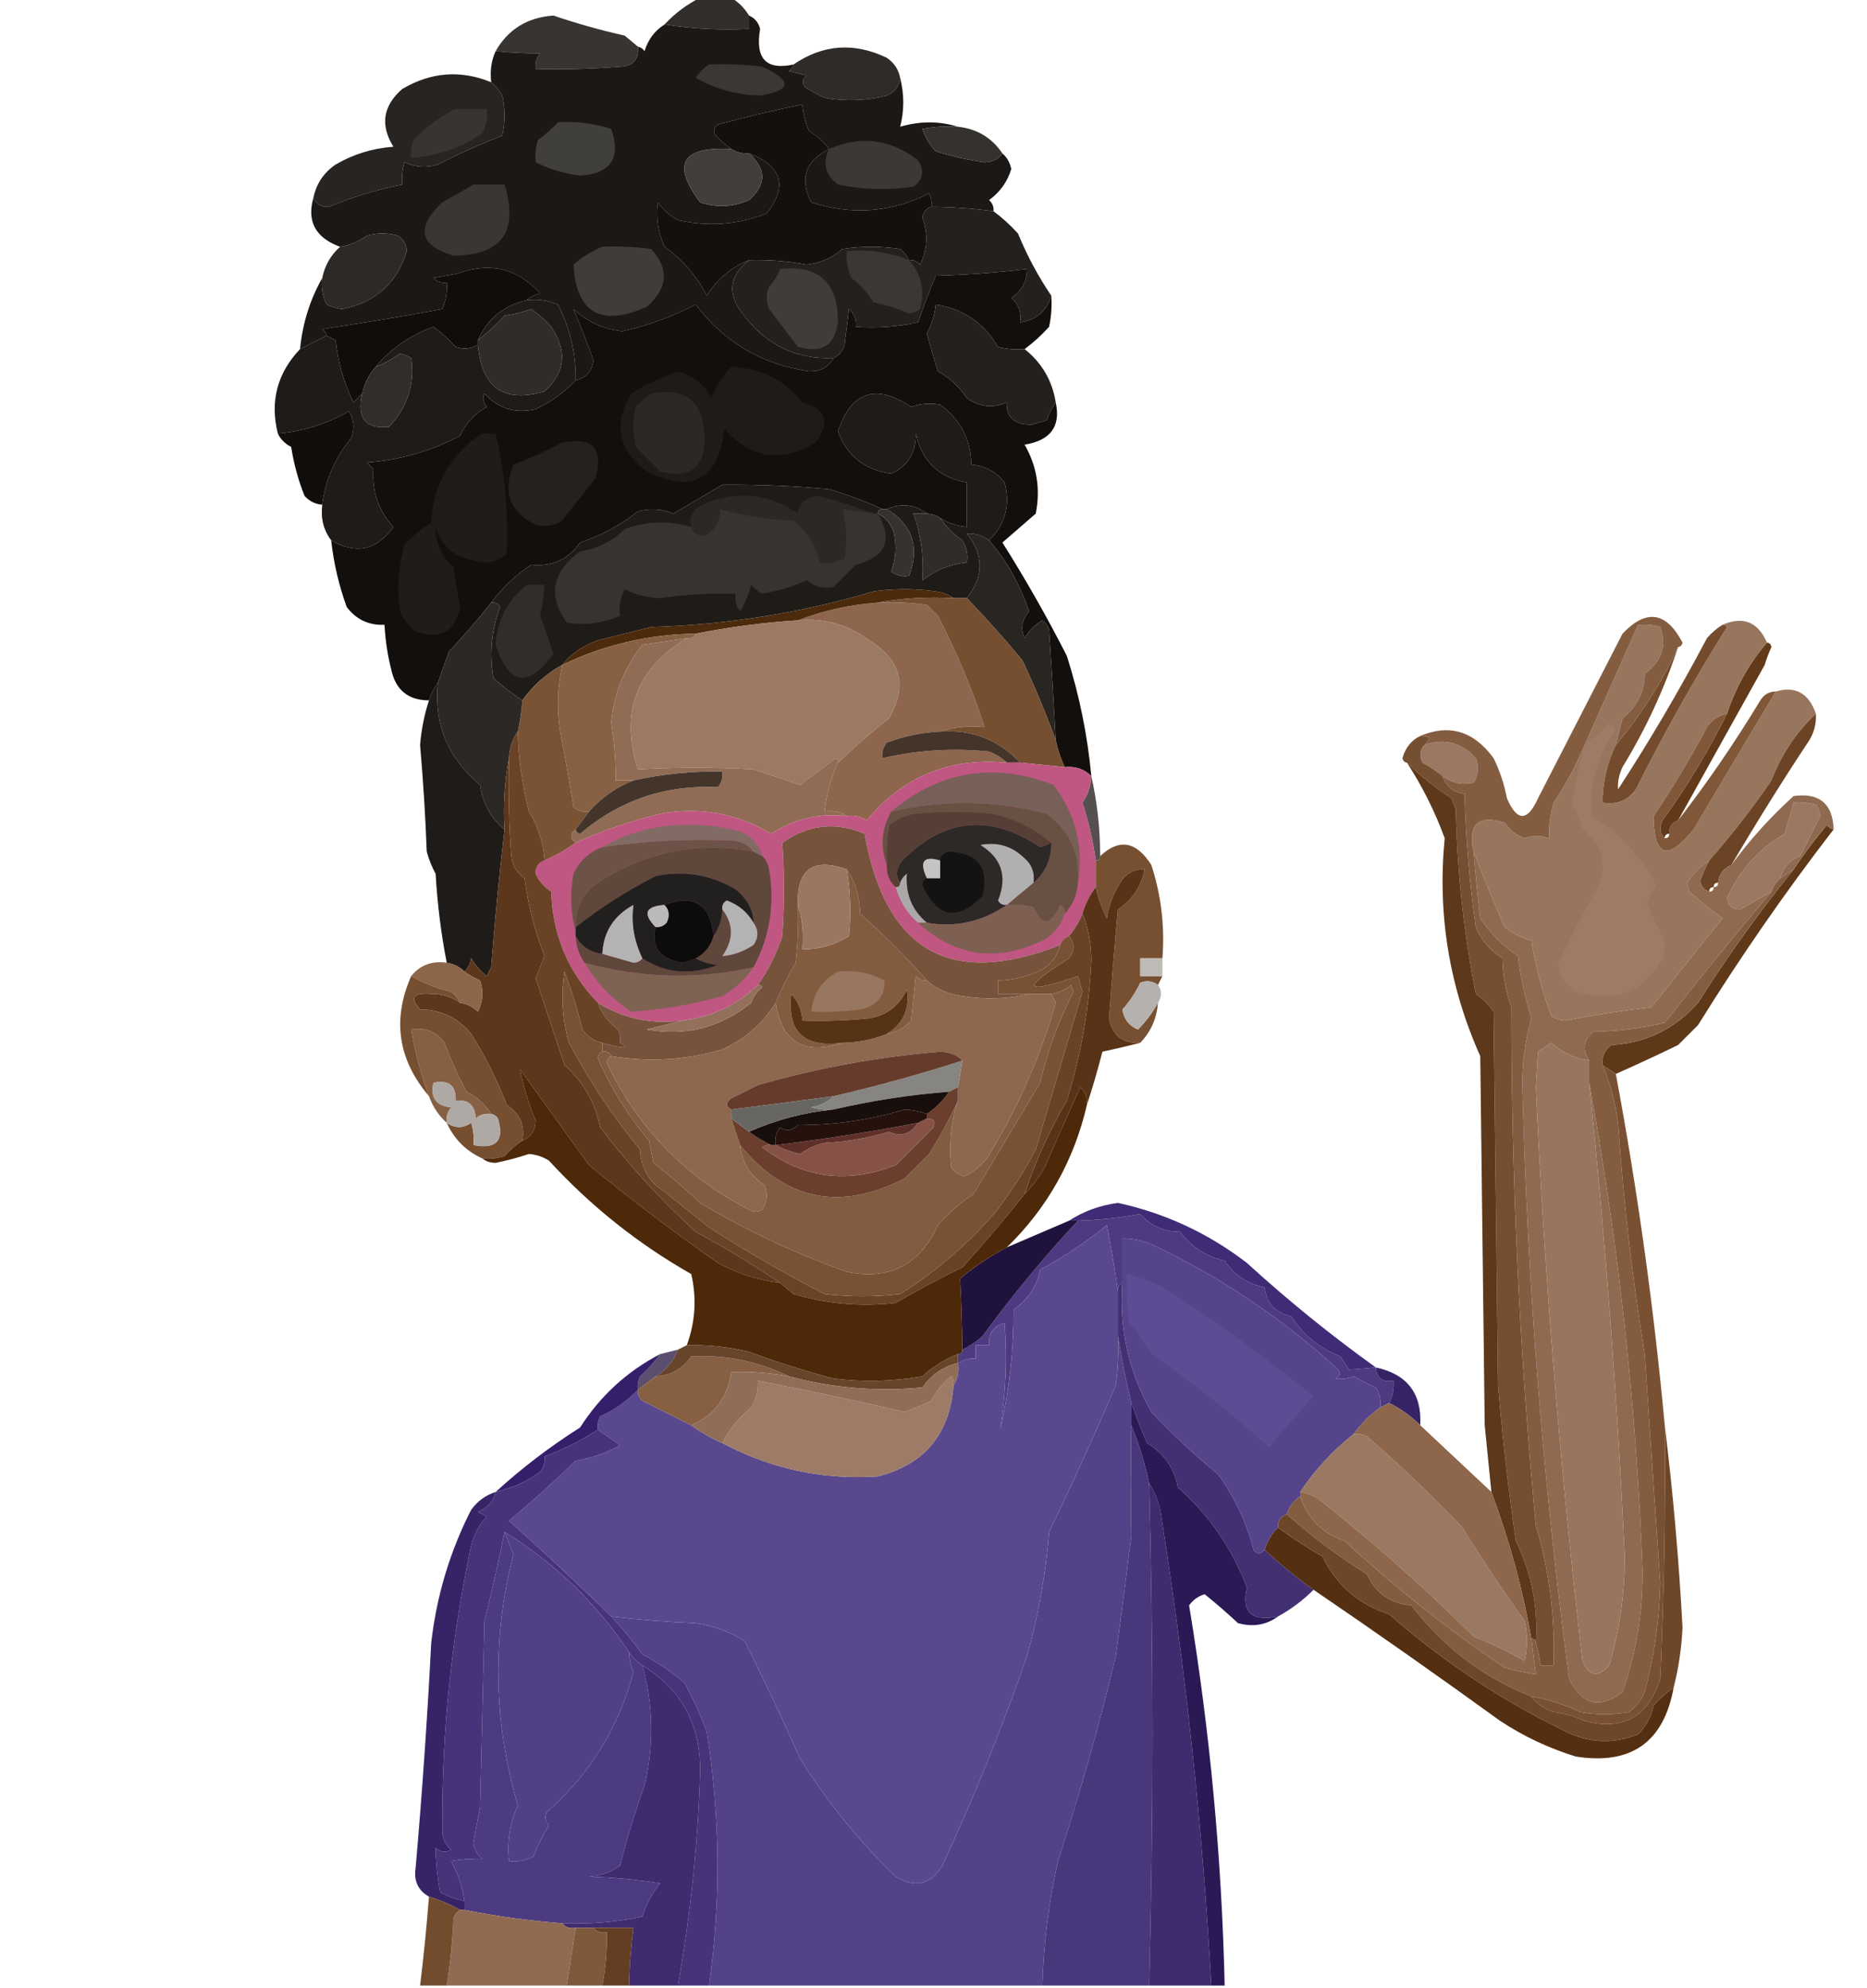 <?xml version="1.0" encoding="UTF-8"?>
<!DOCTYPE svg PUBLIC "-//W3C//DTD SVG 1.1//EN" "http://www.w3.org/Graphics/SVG/1.1/DTD/svg11.dtd">
<svg xmlns="http://www.w3.org/2000/svg" version="1.1" width="420px" height="447px" style="shape-rendering:geometricPrecision; text-rendering:geometricPrecision; image-rendering:optimizeQuality; fill-rule:evenodd; clip-rule:evenodd" xmlns:xlink="http://www.w3.org/1999/xlink">
<g><path style="opacity:1" fill="#312e2b" d="M 157.5,-0.5 C 159.833,-0.5 162.167,-0.5 164.5,-0.5C 166.139,0.473 167.473,1.806 168.5,3.5C 168.5,4.5 168.5,5.5 168.5,6.5C 161.978,6.824 155.645,6.49 149.5,5.5C 151.809,3.013 154.476,1.013 157.5,-0.5 Z"/></g>
<g><path style="opacity:1" fill="#373432" d="M 143.5,10.5 C 143.78,13.388 142.447,14.888 139.5,15C 133.175,15.499 126.842,15.666 120.5,15.5C 120.33,14.178 120.663,13.011 121.5,12C 117.975,12.016 114.642,11.849 111.5,11.5C 114.31,6.584 118.644,3.918 124.5,3.5C 129.736,5.281 135.069,6.781 140.5,8C 141.571,8.852 142.571,9.685 143.5,10.5 Z"/></g>
<g><path style="opacity:1" fill="#2e2b28" d="M 202.5,17.5 C 202.288,19.384 201.288,20.717 199.5,21.5C 194.869,22.662 190.202,22.828 185.5,22C 183.919,21.294 182.419,20.46 181,19.5C 180.383,18.551 180.549,17.718 181.5,17C 180.167,16.667 178.833,16.333 177.5,16C 178.056,15.617 178.389,15.117 178.5,14.5C 185.139,9.965 192.139,9.465 199.5,13C 201.141,14.129 202.141,15.629 202.5,17.5 Z"/></g>
<g><path style="opacity:1" fill="#1b1815" d="M 168.5,3.5 C 169.79,4.058 170.623,5.058 171,6.5C 169.847,13.177 172.347,15.844 178.5,14.5C 178.389,15.117 178.056,15.617 177.5,16C 178.833,16.333 180.167,16.667 181.5,17C 180.549,17.718 180.383,18.551 181,19.5C 182.419,20.46 183.919,21.294 185.5,22C 190.202,22.828 194.869,22.662 199.5,21.5C 201.288,20.717 202.288,19.384 202.5,17.5C 203.431,21.243 203.431,24.91 202.5,28.5C 206.964,27.201 211.298,27.201 215.5,28.5C 212.813,28.336 210.146,28.503 207.5,29C 208.13,30.892 209.13,32.559 210.5,34C 214.102,35.146 217.769,35.979 221.5,36.5C 223.333,36.415 224.666,35.748 225.5,34.5C 226.525,35.374 227.192,36.541 227.5,38C 226.624,40.879 224.958,43.212 222.5,45C 223.252,45.671 223.586,46.504 223.5,47.5C 218.859,46.873 214.193,46.54 209.5,46.5C 209.649,45.448 209.483,44.448 209,43.5C 200.444,47.794 191.611,48.46 182.5,45.5C 179.8,40.221 181.133,36.221 186.5,33.5C 185.359,31.912 183.859,30.579 182,29.5C 181.187,27.564 180.687,25.564 180.5,23.5C 174.116,24.786 167.782,26.286 161.5,28C 160.549,28.718 160.383,29.551 161,30.5C 162.145,31.636 163.312,32.636 164.5,33.5C 153.376,32.904 151.042,36.904 157.5,45.5C 161.214,46.745 164.88,46.579 168.5,45C 172.435,41.504 172.435,38.004 168.5,34.5C 175.937,37.342 177.27,41.842 172.5,48C 166.007,50.535 159.34,51.035 152.5,49.5C 150.677,48.509 149.177,47.176 148,45.5C 147.527,48.951 148.027,52.285 149.5,55.5C 153.572,58.404 156.739,62.071 159,66.5C 161.316,62.768 164.482,60.101 168.5,58.5C 164.047,62.02 163.547,66.019 167,70.5C 172.292,77.566 179.126,80.9 187.5,80.5C 186.407,82.556 184.574,83.556 182,83.5C 171.403,81.956 162.903,76.956 156.5,68.5C 151.262,71.201 145.762,73.201 140,74.5C 135.773,74.029 132.106,72.363 129,69.5C 130.552,73.137 132.052,76.971 133.5,81C 133.178,83.521 131.844,85.021 129.5,85.5C 129.574,79.501 128.241,73.835 125.5,68.5C 123.257,67.526 120.924,67.192 118.5,67.5C 119.263,66.732 120.263,66.232 121.5,66C 116.466,60.366 110.3,58.866 103,61.5C 101.167,61.833 99.333,62.167 97.5,62.5C 98.325,63.386 99.325,63.719 100.5,63.5C 100.682,65.591 100.348,67.591 99.5,69.5C 90.515,71.164 81.515,72.664 72.5,74C 73.056,74.383 73.389,74.883 73.5,75.5C 71.517,76.471 69.517,77.471 67.5,78.5C 68.056,72.745 69.723,67.412 72.5,62.5C 72.201,64.604 72.534,66.604 73.5,68.5C 74.607,69.022 75.774,69.355 77,69.5C 84.451,68.033 89.285,63.7 91.5,56.5C 91.471,54.971 90.805,53.804 89.5,53C 87.167,52.333 84.833,52.333 82.5,53C 80.713,54.319 78.713,55.152 76.5,55.5C 70.991,53.472 68.991,49.805 70.5,44.5C 71.134,45.947 72.301,46.613 74,46.5C 79.333,44.292 84.833,42.625 90.5,41.5C 90.34,39.801 90.507,38.134 91,36.5C 93.401,37.602 95.901,37.769 98.5,37C 103.202,34.589 108.036,32.422 113,30.5C 113.667,27.5 113.667,24.5 113,21.5C 112.302,20.309 111.469,19.309 110.5,18.5C 110.198,15.941 110.532,13.607 111.5,11.5C 114.642,11.849 117.975,12.016 121.5,12C 120.663,13.011 120.33,14.178 120.5,15.5C 126.842,15.666 133.175,15.499 139.5,15C 142.447,14.888 143.78,13.388 143.5,10.5C 144.117,10.611 144.617,10.944 145,11.5C 145.792,8.894 147.292,6.894 149.5,5.5C 155.645,6.49 161.978,6.824 168.5,6.5C 168.5,5.5 168.5,4.5 168.5,3.5 Z"/></g>
<g><path style="opacity:1" fill="#3a3735" d="M 159.5,14.5 C 163.514,14.335 167.514,14.501 171.5,15C 178.329,18.134 178.162,20.301 171,21.5C 165.81,21.364 160.977,20.03 156.5,17.5C 157.34,16.265 158.34,15.265 159.5,14.5 Z"/></g>
<g><path style="opacity:1" fill="#413f3c" d="M 125.5,27.5 C 129.605,27.234 133.605,27.734 137.5,29C 139.769,35.539 137.436,39.039 130.5,39.5C 126.944,39.044 123.61,38.044 120.5,36.5C 120.34,34.801 120.506,33.134 121,31.5C 122.667,30.267 124.167,28.933 125.5,27.5 Z"/></g>
<g><path style="opacity:1" fill="#34312e" d="M 215.5,28.5 C 219.793,28.977 223.127,30.977 225.5,34.5C 224.666,35.748 223.333,36.415 221.5,36.5C 217.769,35.979 214.102,35.146 210.5,34C 209.13,32.559 208.13,30.892 207.5,29C 210.146,28.503 212.813,28.336 215.5,28.5 Z"/></g>
<g><path style="opacity:1" fill="#413e3c" d="M 164.5,33.5 C 165.708,34.234 167.041,34.567 168.5,34.5C 172.435,38.004 172.435,41.504 168.5,45C 164.88,46.579 161.214,46.745 157.5,45.5C 151.042,36.904 153.376,32.904 164.5,33.5 Z"/></g>
<g><path style="opacity:1" fill="#3b3836" d="M 186.5,33.5 C 193.597,30.419 200.264,31.252 206.5,36C 208.032,38.33 207.698,40.33 205.5,42C 199.804,42.83 194.137,42.663 188.5,41.5C 185.637,39.352 184.971,36.685 186.5,33.5 Z"/></g>
<g><path style="opacity:1" fill="#272421" d="M 110.5,18.5 C 111.469,19.309 112.302,20.309 113,21.5C 113.667,24.5 113.667,27.5 113,30.5C 108.036,32.422 103.202,34.589 98.5,37C 95.901,37.769 93.401,37.602 91,36.5C 90.507,38.134 90.34,39.801 90.5,41.5C 84.833,42.625 79.333,44.292 74,46.5C 72.301,46.613 71.134,45.947 70.5,44.5C 71.133,41.357 72.8,38.857 75.5,37C 79.521,34.66 83.854,33.326 88.5,33C 85.479,28.123 86.146,23.79 90.5,20C 96.994,16.185 103.66,15.685 110.5,18.5 Z"/></g>
<g><path style="opacity:1" fill="#373431" d="M 102.5,24.5 C 104.833,24.5 107.167,24.5 109.5,24.5C 109.739,26.467 109.406,28.3 108.5,30C 103.629,33.274 98.295,35.107 92.5,35.5C 92.343,34.127 92.51,32.793 93,31.5C 95.79,28.535 98.957,26.202 102.5,24.5 Z"/></g>
<g><path style="opacity:1" fill="#14100d" d="M 186.5,33.5 C 181.133,36.221 179.8,40.221 182.5,45.5C 191.611,48.46 200.444,47.794 209,43.5C 209.483,44.448 209.649,45.448 209.5,46.5C 208.305,46.866 207.639,47.699 207.5,49C 208.826,52.555 208.659,56.055 207,59.5C 206.329,58.748 205.496,58.414 204.5,58.5C 204.047,57.542 203.381,56.708 202.5,56C 198.167,55.333 193.833,55.333 189.5,56C 187.194,57.986 184.528,59.153 181.5,59.5C 177.202,58.703 172.868,58.37 168.5,58.5C 164.482,60.101 161.316,62.768 159,66.5C 156.739,62.071 153.572,58.404 149.5,55.5C 148.027,52.285 147.527,48.951 148,45.5C 149.177,47.176 150.677,48.509 152.5,49.5C 159.34,51.035 166.007,50.535 172.5,48C 177.27,41.842 175.937,37.342 168.5,34.5C 167.041,34.567 165.708,34.234 164.5,33.5C 163.312,32.636 162.145,31.636 161,30.5C 160.383,29.551 160.549,28.718 161.5,28C 167.782,26.286 174.116,24.786 180.5,23.5C 180.687,25.564 181.187,27.564 182,29.5C 183.859,30.579 185.359,31.912 186.5,33.5 Z"/></g>
<g><path style="opacity:1" fill="#393633" d="M 106.5,41.5 C 108.833,41.5 111.167,41.5 113.5,41.5C 116.729,52.065 112.896,57.399 102,57.5C 94.308,55.218 93.474,51.218 99.5,45.5C 101.904,44.157 104.238,42.823 106.5,41.5 Z"/></g>
<g><path style="opacity:1" fill="#3f3c3a" d="M 135.5,55.5 C 139.182,55.335 142.848,55.501 146.5,56C 150.593,60.505 150.26,64.839 145.5,69C 135.145,73.585 129.645,70.418 129,59.5C 131.013,57.752 133.18,56.419 135.5,55.5 Z"/></g>
<g><path style="opacity:1" fill="#100d0a" d="M 118.5,67.5 C 113.34,68.658 109.674,71.658 107.5,76.5C 107.5,76.833 107.5,77.167 107.5,77.5C 105.932,78.473 104.265,78.64 102.5,78C 100.957,76.286 99.29,74.786 97.5,73.5C 92.323,75.354 87.99,78.354 84.5,82.5C 82.975,84.216 81.975,86.216 81.5,88.5C 80.849,89.091 80.182,89.757 79.5,90.5C 77.362,86.084 76.028,81.417 75.5,76.5C 74.817,76.137 74.15,75.804 73.5,75.5C 73.389,74.883 73.056,74.383 72.5,74C 81.515,72.664 90.515,71.164 99.5,69.5C 100.348,67.591 100.682,65.591 100.5,63.5C 99.325,63.719 98.325,63.386 97.5,62.5C 99.333,62.167 101.167,61.833 103,61.5C 110.3,58.866 116.466,60.366 121.5,66C 120.263,66.232 119.263,66.732 118.5,67.5 Z"/></g>
<g><path style="opacity:1" fill="#2d2926" d="M 72.5,62.5 C 73.063,59.705 74.396,57.372 76.5,55.5C 78.713,55.152 80.713,54.319 82.5,53C 84.833,52.333 87.167,52.333 89.5,53C 90.805,53.804 91.471,54.971 91.5,56.5C 89.285,63.7 84.451,68.033 77,69.5C 75.774,69.355 74.607,69.022 73.5,68.5C 72.534,66.604 72.201,64.604 72.5,62.5 Z"/></g>
<g><path style="opacity:1" fill="#23201d" d="M 209.5,46.5 C 214.193,46.54 218.859,46.873 223.5,47.5C 225.437,48.931 227.27,50.598 229,52.5C 231.035,57.458 233.535,62.125 236.5,66.5C 235.426,69.991 233.093,71.991 229.5,72.5C 229.822,70.278 229.155,68.444 227.5,67C 229.898,65.364 231.065,63.198 231,60.5C 224.247,61.314 217.414,61.814 210.5,62C 209.103,65.414 207.77,68.914 206.5,72.5C 201.88,73.493 197.214,73.827 192.5,73.5C 192.688,71.897 192.188,70.563 191,69.5C 190.667,72.167 190.333,74.833 190,77.5C 189.623,78.942 188.79,79.942 187.5,80.5C 179.126,80.9 172.292,77.566 167,70.5C 163.547,66.019 164.047,62.02 168.5,58.5C 172.868,58.37 177.202,58.703 181.5,59.5C 184.528,59.153 187.194,57.986 189.5,56C 193.833,55.333 198.167,55.333 202.5,56C 203.381,56.708 204.047,57.542 204.5,58.5C 205.496,58.414 206.329,58.748 207,59.5C 208.659,56.055 208.826,52.555 207.5,49C 207.639,47.699 208.305,46.866 209.5,46.5 Z"/></g>
<g><path style="opacity:1" fill="#3a3734" d="M 204.5,58.5 C 207.244,61.591 208.077,65.258 207,69.5C 206.275,70.058 205.442,70.392 204.5,70.5C 201.93,69.383 199.263,68.55 196.5,68C 195.174,65.842 193.507,64.008 191.5,62.5C 190.652,60.591 190.318,58.591 190.5,56.5C 195.43,56.034 200.097,56.701 204.5,58.5 Z"/></g>
<g><path style="opacity:1" fill="#3f3c39" d="M 175.5,60.5 C 184.067,59.568 188.4,63.401 188.5,72C 188.056,77.581 185.056,79.581 179.5,78C 177.333,75.167 175.167,72.333 173,69.5C 172.333,67.833 172.333,66.167 173,64.5C 174.095,63.307 174.928,61.973 175.5,60.5 Z"/></g>
<g><path style="opacity:1" fill="#130f0c" d="M 236.5,66.5 C 236.663,68.857 236.497,71.19 236,73.5C 234.27,75.402 232.437,77.069 230.5,78.5C 228.473,78.662 226.473,78.496 224.5,78C 221.309,72.577 216.642,69.41 210.5,68.5C 210.276,70.787 209.609,72.953 208.5,75C 209.256,77.856 210.089,80.689 211,83.5C 213.643,84.976 215.81,86.976 217.5,89.5C 220.333,91.535 223.333,91.868 226.5,90.5C 226.319,93.811 228.152,95.478 232,95.5C 233.167,95.167 234.333,94.833 235.5,94.5C 235.994,92.975 236.661,91.641 237.5,90.5C 238.664,95.88 236.33,99.046 230.5,100C 233.267,104.817 234.101,109.984 233,115.5C 230.5,117.667 228,119.833 225.5,122C 230.72,130.272 235.553,138.772 240,147.5C 242.805,156.301 244.638,165.301 245.5,174.5C 243.858,172.919 241.858,172.253 239.5,172.5C 238.637,170.579 237.971,168.579 237.5,166.5C 237.042,158.169 236.542,149.835 236,141.5C 235.692,140.692 235.192,140.025 234.5,139.5C 232.833,140.5 231.5,141.833 230.5,143.5C 229.511,141.412 229.844,139.412 231.5,137.5C 229.499,131.488 226.499,126.154 222.5,121.5C 226.165,117.919 227.332,113.585 226,108.5C 224.066,106.057 221.566,104.724 218.5,104.5C 218.429,98.86 216.096,94.36 211.5,91C 209.32,90.581 207.154,90.748 205,91.5C 197.006,86.202 191.506,88.035 188.5,97C 190.541,102.532 194.541,105.699 200.5,106.5C 204.257,104.786 206.09,101.786 206,97.5C 207.428,103.763 211.262,107.43 217.5,108.5C 217.5,111.833 217.5,115.167 217.5,118.5C 215.315,118.296 213.315,117.63 211.5,116.5C 210.609,115.89 209.609,115.557 208.5,115.5C 205.77,113.409 202.77,113.076 199.5,114.5C 199.167,114.5 198.833,114.5 198.5,114.5C 194.704,112.731 190.704,111.231 186.5,110C 178.497,109.266 170.497,108.933 162.5,109C 158.824,111.171 155.157,113.337 151.5,115.5C 148.897,114.438 146.23,114.272 143.5,115C 139.6,118.083 135.266,120.416 130.5,122C 127.863,125.817 124.196,127.484 119.5,127C 116,129.334 113,132.168 110.5,135.5C 107.514,139.32 104.347,142.987 101,146.5C 100.153,148.854 99.32,151.188 98.5,153.5C 97.655,154.671 96.989,156.005 96.5,157.5C 91.802,157.476 88.969,155.143 88,150.5C 87.174,147.207 86.674,143.874 86.5,140.5C 82.975,140.654 80.141,139.321 78,136.5C 76.234,131.636 75.067,126.636 74.5,121.5C 80.078,124.751 84.745,123.751 88.5,118.5C 85.159,114.87 83.659,110.536 84,105.5C 83.5,105 83,104.5 82.5,104C 89.905,103.467 96.905,101.467 103.5,98C 104.764,95.191 106.764,93.024 109.5,91.5C 108.674,90.549 108.508,89.549 109,88.5C 112.121,91.907 115.955,93.073 120.5,92C 123.916,90.419 126.916,88.252 129.5,85.5C 131.844,85.021 133.178,83.521 133.5,81C 132.052,76.971 130.552,73.137 129,69.5C 132.106,72.363 135.773,74.029 140,74.5C 145.762,73.201 151.262,71.201 156.5,68.5C 162.903,76.956 171.403,81.956 182,83.5C 184.574,83.556 186.407,82.556 187.5,80.5C 188.79,79.942 189.623,78.942 190,77.5C 190.333,74.833 190.667,72.167 191,69.5C 192.188,70.563 192.688,71.897 192.5,73.5C 197.214,73.827 201.88,73.493 206.5,72.5C 207.77,68.914 209.103,65.414 210.5,62C 217.414,61.814 224.247,61.314 231,60.5C 231.065,63.198 229.898,65.364 227.5,67C 229.155,68.444 229.822,70.278 229.5,72.5C 233.093,71.991 235.426,69.991 236.5,66.5 Z"/></g>
<g><path style="opacity:1" fill="#1f1b18" d="M 118.5,67.5 C 120.924,67.192 123.257,67.526 125.5,68.5C 128.241,73.835 129.574,79.501 129.5,85.5C 126.916,88.252 123.916,90.419 120.5,92C 115.955,93.073 112.121,91.907 109,88.5C 108.508,89.549 108.674,90.549 109.5,91.5C 106.764,93.024 104.764,95.191 103.5,98C 96.905,101.467 89.905,103.467 82.5,104C 83,104.5 83.5,105 84,105.5C 83.659,110.536 85.159,114.87 88.5,118.5C 84.745,123.751 80.078,124.751 74.5,121.5C 72.777,119.22 72.111,116.553 72.5,113.5C 73.187,107.962 75.354,102.962 79,98.5C 79.808,96.421 79.641,94.421 78.5,92.5C 73.49,95.346 68.157,97.013 62.5,97.5C 60.696,90.247 62.362,83.914 67.5,78.5C 69.517,77.471 71.517,76.471 73.5,75.5C 74.15,75.804 74.817,76.137 75.5,76.5C 76.028,81.417 77.362,86.084 79.5,90.5C 80.182,89.757 80.849,89.091 81.5,88.5C 80.178,93.993 82.178,96.493 87.5,96C 91.682,91.509 93.349,86.343 92.5,80.5C 91.707,80.069 90.873,79.736 90,79.5C 88.269,80.741 86.436,81.741 84.5,82.5C 87.99,78.354 92.323,75.354 97.5,73.5C 99.29,74.786 100.957,76.286 102.5,78C 104.265,78.64 105.932,78.473 107.5,77.5C 108.366,87.226 113.366,90.726 122.5,88C 127.163,83.78 127.663,78.947 124,73.5C 122.649,71.981 121.149,70.648 119.5,69.5C 117.556,70.189 115.556,70.689 113.5,71C 111.63,73.04 109.63,74.873 107.5,76.5C 109.674,71.658 113.34,68.658 118.5,67.5 Z"/></g>
<g><path style="opacity:1" fill="#302c2a" d="M 107.5,77.5 C 107.5,77.167 107.5,76.833 107.5,76.5C 109.63,74.873 111.63,73.04 113.5,71C 115.556,70.689 117.556,70.189 119.5,69.5C 121.149,70.648 122.649,71.981 124,73.5C 127.663,78.947 127.163,83.78 122.5,88C 113.366,90.726 108.366,87.226 107.5,77.5 Z"/></g>
<g><path style="opacity:1" fill="#23201d" d="M 230.5,78.5 C 234.377,81.587 236.711,85.587 237.5,90.5C 236.661,91.641 235.994,92.975 235.5,94.5C 234.333,94.833 233.167,95.167 232,95.5C 228.152,95.478 226.319,93.811 226.5,90.5C 223.333,91.868 220.333,91.535 217.5,89.5C 215.81,86.976 213.643,84.976 211,83.5C 210.089,80.689 209.256,77.856 208.5,75C 209.609,72.953 210.276,70.787 210.5,68.5C 216.642,69.41 221.309,72.577 224.5,78C 226.473,78.496 228.473,78.662 230.5,78.5 Z"/></g>
<g><path style="opacity:1" fill="#302d2a" d="M 81.5,88.5 C 81.975,86.216 82.975,84.216 84.5,82.5C 86.436,81.741 88.269,80.741 90,79.5C 90.873,79.736 91.707,80.069 92.5,80.5C 93.349,86.343 91.682,91.509 87.5,96C 82.178,96.493 80.178,93.993 81.5,88.5 Z"/></g>
<g><path style="opacity:1" fill="#1e1b18" d="M 164.5,82.5 C 171.134,82.703 176.467,85.37 180.5,90.5C 185.86,91.933 186.86,94.933 183.5,99.5C 175.781,104.182 168.948,103.182 163,96.5C 161.555,107.966 155.722,111.132 145.5,106C 139.056,101.223 137.889,95.39 142,88.5C 145.303,86.432 148.803,84.766 152.5,83.5C 155.901,84.442 158.401,86.442 160,89.5C 161.012,86.798 162.512,84.465 164.5,82.5 Z"/></g>
<g><path style="opacity:0.994" fill="#120e0b" d="M 72.5,113.5 C 70.91,113.372 69.577,112.705 68.5,111.5C 67.097,107.968 66.097,104.302 65.5,100.5C 64.145,99.812 63.145,98.812 62.5,97.5C 68.157,97.013 73.49,95.346 78.5,92.5C 79.641,94.421 79.808,96.421 79,98.5C 75.354,102.962 73.187,107.962 72.5,113.5 Z"/></g>
<g><path style="opacity:1" fill="#2b2825" d="M 146.5,88.5 C 154.195,87.031 158.195,90.197 158.5,98C 158.682,105.156 155.349,107.823 148.5,106C 146.667,104.167 144.833,102.333 143,100.5C 142.333,97.5 142.333,94.5 143,91.5C 144.145,90.364 145.312,89.364 146.5,88.5 Z"/></g>
<g><path style="opacity:1" fill="#24211e" d="M 126.5,99.5 C 133.325,98.165 135.825,100.831 134,107.5C 131.5,110.667 129,113.833 126.5,117C 124.635,118.301 122.635,118.635 120.5,118C 114.666,115.145 113,110.645 115.5,104.5C 119.353,103.004 123.019,101.338 126.5,99.5 Z"/></g>
<g><path style="opacity:1" fill="#201c19" d="M 108.5,97.5 C 109.5,97.5 110.5,97.5 111.5,97.5C 113.563,106.355 114.396,115.355 114,124.5C 111.847,126.444 109.347,126.944 106.5,126C 102.104,125.27 99.27,122.77 98,118.5C 97.93,122.035 99.263,125.035 102,127.5C 102.5,130.5 103,133.5 103.5,136.5C 102.341,142.091 99.008,143.924 93.5,142C 91.951,140.786 90.784,139.286 90,137.5C 89.249,132.428 89.582,127.428 91,122.5C 92.815,120.595 94.815,118.928 97,117.5C 97.521,108.776 101.354,102.109 108.5,97.5 Z"/></g>
<g><path style="opacity:1" fill="#1f1c18" d="M 222.5,121.5 C 220.948,120.378 219.282,119.878 217.5,120C 221.355,124.759 221.355,129.592 217.5,134.5C 216.5,134.5 215.5,134.5 214.5,134.5C 213.391,133.71 212.058,133.21 210.5,133C 205.833,132.333 201.167,132.333 196.5,133C 180.204,137.827 163.537,140.494 146.5,141C 142.5,142 138.5,143 134.5,144C 131.244,145.116 128.578,146.949 126.5,149.5C 122.927,151.464 119.927,154.131 117.5,157.5C 115.299,156.055 113.133,154.388 111,152.5C 110.068,147.011 110.568,141.677 112.5,136.5C 112.043,135.702 111.376,135.369 110.5,135.5C 113,132.168 116,129.334 119.5,127C 124.196,127.484 127.863,125.817 130.5,122C 135.266,120.416 139.6,118.083 143.5,115C 146.23,114.272 148.897,114.438 151.5,115.5C 155.157,113.337 158.824,111.171 162.5,109C 170.497,108.933 178.497,109.266 186.5,110C 190.704,111.231 194.704,112.731 198.5,114.5C 197.833,114.5 197.5,114.833 197.5,115.5C 199.173,116.343 200.34,117.676 201,119.5C 201.741,122.562 201.575,125.562 200.5,128.5C 201.689,129.429 203.022,129.762 204.5,129.5C 206.933,123.013 205.266,118.013 199.5,114.5C 202.77,113.076 205.77,113.409 208.5,115.5C 207.5,115.5 206.5,115.5 205.5,115.5C 207.228,120.444 207.894,125.444 207.5,130.5C 210.437,128.187 213.77,126.854 217.5,126.5C 217.785,124.712 217.452,123.045 216.5,121.5C 214.479,120.145 212.812,118.479 211.5,116.5C 213.315,117.63 215.315,118.296 217.5,118.5C 217.5,115.167 217.5,111.833 217.5,108.5C 211.262,107.43 207.428,103.763 206,97.5C 206.09,101.786 204.257,104.786 200.5,106.5C 194.541,105.699 190.541,102.532 188.5,97C 191.506,88.035 197.006,86.202 205,91.5C 207.154,90.748 209.32,90.581 211.5,91C 216.096,94.36 218.429,98.86 218.5,104.5C 221.566,104.724 224.066,106.057 226,108.5C 227.332,113.585 226.165,117.919 222.5,121.5 Z"/></g>
<g><path style="opacity:1" fill="#2f2c29" d="M 208.5,115.5 C 209.609,115.557 210.609,115.89 211.5,116.5C 212.812,118.479 214.479,120.145 216.5,121.5C 217.452,123.045 217.785,124.712 217.5,126.5C 213.77,126.854 210.437,128.187 207.5,130.5C 207.894,125.444 207.228,120.444 205.5,115.5C 206.5,115.5 207.5,115.5 208.5,115.5 Z"/></g>
<g><path style="opacity:1" fill="#35322f" d="M 197.5,115.5 C 197.5,114.833 197.833,114.5 198.5,114.5C 198.833,114.5 199.167,114.5 199.5,114.5C 205.266,118.013 206.933,123.013 204.5,129.5C 203.022,129.762 201.689,129.429 200.5,128.5C 201.575,125.562 201.741,122.562 201,119.5C 200.34,117.676 199.173,116.343 197.5,115.5 Z"/></g>
<g><path style="opacity:1" fill="#2b2825" d="M 196.5,115.5 C 194.194,115.007 191.861,114.674 189.5,114.5C 190.412,118.131 190.579,121.797 190,125.5C 188.301,126.406 186.467,126.739 184.5,126.5C 183.584,122.73 181.584,119.564 178.5,117C 172.856,116.823 167.356,115.99 162,114.5C 161.994,117.275 160.827,119.275 158.5,120.5C 156.962,120.547 155.962,119.88 155.5,118.5C 154.91,116.473 155.744,114.807 158,113.5C 165.64,110.213 172.806,110.879 179.5,115.5C 179.587,113.258 181.087,111.925 184,111.5C 188.374,112.573 192.54,113.906 196.5,115.5 Z"/></g>
<g><path style="opacity:1" fill="#363331" d="M 196.5,115.5 C 196.833,115.5 197.167,115.5 197.5,115.5C 200.943,121.454 199.276,125.288 192.5,127C 190.833,128.667 189.167,130.333 187.5,132C 185.336,132.433 183.336,131.933 181.5,130.5C 178.341,131.921 175.007,132.921 171.5,133.5C 170.522,133.023 169.689,132.357 169,131.5C 168.457,133.631 167.624,135.631 166.5,137.5C 165.571,136.311 165.238,134.978 165.5,133.5C 159.807,133.374 154.14,133.707 148.5,134.5C 145.678,134.448 143.011,133.781 140.5,132.5C 139.534,134.396 139.201,136.396 139.5,138.5C 135.661,140.167 131.661,140.667 127.5,140C 123.184,133.907 124.184,128.573 130.5,124C 134.381,123.393 137.714,121.726 140.5,119C 145.445,117.173 150.445,117.006 155.5,118.5C 155.962,119.88 156.962,120.547 158.5,120.5C 160.827,119.275 161.994,117.275 162,114.5C 167.356,115.99 172.856,116.823 178.5,117C 181.584,119.564 183.584,122.73 184.5,126.5C 186.467,126.739 188.301,126.406 190,125.5C 190.579,121.797 190.412,118.131 189.5,114.5C 191.861,114.674 194.194,115.007 196.5,115.5 Z"/></g>
<g><path style="opacity:1" fill="#292521" d="M 222.5,121.5 C 226.499,126.154 229.499,131.488 231.5,137.5C 229.844,139.412 229.511,141.412 230.5,143.5C 231.5,141.833 232.833,140.5 234.5,139.5C 235.192,140.025 235.692,140.692 236,141.5C 236.542,149.835 237.042,158.169 237.5,166.5C 235.318,160.479 232.818,154.479 230,148.5C 225.997,143.665 221.83,138.998 217.5,134.5C 221.355,129.592 221.355,124.759 217.5,120C 219.282,119.878 220.948,120.378 222.5,121.5 Z"/></g>
<g><path style="opacity:1" fill="#312d2b" d="M 118.5,131.5 C 119.833,131.5 121.167,131.5 122.5,131.5C 122.33,133.848 121.997,136.182 121.5,138.5C 122.581,141.24 123.581,144.073 124.5,147C 118.811,154.826 114.478,154.16 111.5,145C 111.904,139.354 114.238,134.854 118.5,131.5 Z"/></g>
<g><path style="opacity:1" fill="#8d664d" d="M 197.5,135.5 C 201.182,135.335 204.848,135.501 208.5,136C 209.333,136.833 210.167,137.667 211,138.5C 215.197,146.606 218.697,154.939 221.5,163.5C 217.958,163.187 214.625,163.521 211.5,164.5C 207.378,164.697 203.378,165.53 199.5,167C 198.663,168.011 198.33,169.178 198.5,170.5C 206.393,168.673 214.393,168.173 222.5,169C 224.066,169.608 225.4,170.442 226.5,171.5C 213.546,170.307 203.046,174.641 195,184.5C 193.644,183.62 192.144,183.286 190.5,183.5C 189.081,182.549 187.415,182.216 185.5,182.5C 185.892,178.658 186.892,174.991 188.5,171.5C 192.166,168.003 195.999,164.669 200,161.5C 204.196,154.162 202.696,148.328 195.5,144C 190.727,140.443 185.394,138.943 179.5,139.5C 185.167,137.297 191.167,135.964 197.5,135.5 Z"/></g>
<g><path style="opacity:1" fill="#4c2a0c" d="M 214.5,134.5 C 208.642,134.178 202.975,134.511 197.5,135.5C 191.167,135.964 185.167,137.297 179.5,139.5C 171.748,139.991 164.081,140.991 156.5,142.5C 145.957,142.636 135.957,144.97 126.5,149.5C 128.578,146.949 131.244,145.116 134.5,144C 138.5,143 142.5,142 146.5,141C 163.537,140.494 180.204,137.827 196.5,133C 201.167,132.333 205.833,132.333 210.5,133C 212.058,133.21 213.391,133.71 214.5,134.5 Z"/></g>
<g><path style="opacity:1" fill="#764f31" d="M 197.5,135.5 C 202.975,134.511 208.642,134.178 214.5,134.5C 215.5,134.5 216.5,134.5 217.5,134.5C 221.83,138.998 225.997,143.665 230,148.5C 232.818,154.479 235.318,160.479 237.5,166.5C 237.971,168.579 238.637,170.579 239.5,172.5C 236.167,172.167 232.833,171.833 229.5,171.5C 224.651,166.342 218.651,164.009 211.5,164.5C 214.625,163.521 217.958,163.187 221.5,163.5C 218.697,154.939 215.197,146.606 211,138.5C 210.167,137.667 209.333,136.833 208.5,136C 204.848,135.501 201.182,135.335 197.5,135.5 Z"/></g>
<g><path style="opacity:1" fill="#9c7963" d="M 179.5,139.5 C 185.394,138.943 190.727,140.443 195.5,144C 202.696,148.328 204.196,154.162 200,161.5C 195.999,164.669 192.166,168.003 188.5,171.5C 188.565,171.062 188.399,170.728 188,170.5C 185.323,172.514 182.656,174.514 180,176.5C 176.842,175.447 173.342,174.281 169.5,173C 160.808,172.536 152.142,172.536 143.5,173C 139.442,160.283 143.109,150.449 154.5,143.5C 155.492,143.672 156.158,143.338 156.5,142.5C 164.081,140.991 171.748,139.991 179.5,139.5 Z"/></g>
<g><path style="opacity:1" fill="#886144" d="M 156.5,142.5 C 156.158,143.338 155.492,143.672 154.5,143.5C 151.187,144.045 147.854,144.545 144.5,145C 140.448,150.147 138.115,155.981 137.5,162.5C 138.201,166.808 138.534,171.141 138.5,175.5C 139.833,175.5 141.167,175.5 142.5,175.5C 138.659,176.992 135.325,179.325 132.5,182.5C 131.178,182.67 130.011,182.337 129,181.5C 128.108,175.814 127.108,170.147 126,164.5C 125.222,159.416 125.389,154.416 126.5,149.5C 135.957,144.97 145.957,142.636 156.5,142.5 Z"/></g>
<g><path style="opacity:1" fill="#7a5335" d="M 126.5,149.5 C 125.389,154.416 125.222,159.416 126,164.5C 127.108,170.147 128.108,175.814 129,181.5C 130.011,182.337 131.178,182.67 132.5,182.5C 131.488,183.872 130.488,185.205 129.5,186.5C 128.167,187.5 128.167,188.5 129.5,189.5C 127.365,191.071 125.032,192.404 122.5,193.5C 122.231,189.526 121.064,185.86 119,182.5C 117.451,176.591 116.618,170.591 116.5,164.5C 116.993,162.194 117.326,159.861 117.5,157.5C 119.927,154.131 122.927,151.464 126.5,149.5 Z"/></g>
<g><path style="opacity:1" fill="#453429" d="M 211.5,164.5 C 218.651,164.009 224.651,166.342 229.5,171.5C 228.5,171.5 227.5,171.5 226.5,171.5C 225.4,170.442 224.066,169.608 222.5,169C 214.393,168.173 206.393,168.673 198.5,170.5C 198.33,169.178 198.663,168.011 199.5,167C 203.378,165.53 207.378,164.697 211.5,164.5 Z"/></g>
<g><path style="opacity:1" fill="#9a7861" d="M 324.5,174.5 C 323.115,173.386 321.615,172.386 320,171.5C 319.235,169.934 319.402,168.601 320.5,167.5C 324.929,165.952 328.763,166.952 332,170.5C 332.743,172.441 332.576,174.274 331.5,176C 328.905,176.6 326.571,176.1 324.5,174.5 Z"/></g>
<g><path style="opacity:1" fill="#906c55" d="M 154.5,143.5 C 143.109,150.449 139.442,160.283 143.5,173C 152.142,172.536 160.808,172.536 169.5,173C 173.342,174.281 176.842,175.447 180,176.5C 182.656,174.514 185.323,172.514 188,170.5C 188.399,170.728 188.565,171.062 188.5,171.5C 186.892,174.991 185.892,178.658 185.5,182.5C 187.415,182.216 189.081,182.549 190.5,183.5C 184.31,182.812 178.644,184.145 173.5,187.5C 165.784,182.895 157.451,181.395 148.5,183C 141.954,184.609 135.621,186.776 129.5,189.5C 128.167,188.5 128.167,187.5 129.5,186.5C 129.56,187.043 129.893,187.376 130.5,187.5C 139.348,179.939 149.681,176.439 161.5,177C 162.337,175.989 162.67,174.822 162.5,173.5C 155.731,173.388 149.065,174.055 142.5,175.5C 141.167,175.5 139.833,175.5 138.5,175.5C 138.534,171.141 138.201,166.808 137.5,162.5C 138.115,155.981 140.448,150.147 144.5,145C 147.854,144.545 151.187,144.045 154.5,143.5 Z"/></g>
<g><path style="opacity:1" fill="#2b2825" d="M 110.5,135.5 C 111.376,135.369 112.043,135.702 112.5,136.5C 110.568,141.677 110.068,147.011 111,152.5C 113.133,154.388 115.299,156.055 117.5,157.5C 117.326,159.861 116.993,162.194 116.5,164.5C 115.262,166.214 114.595,168.214 114.5,170.5C 113.512,175.64 113.179,180.974 113.5,186.5C 110.422,184.024 108.589,180.691 108,176.5C 100.755,170.522 97.588,162.856 98.5,153.5C 99.32,151.188 100.153,148.854 101,146.5C 104.347,142.987 107.514,139.32 110.5,135.5 Z"/></g>
<g><path style="opacity:1" fill="#623a1a" d="M 397.5,144.5 C 398.043,144.56 398.376,144.893 398.5,145.5C 397.902,146.795 397.402,148.128 397,149.5C 390.476,161.221 383.976,172.888 377.5,184.5C 376.094,184.973 375.427,185.973 375.5,187.5C 374.833,187.5 374.5,187.833 374.5,188.5C 373.402,187.399 373.235,186.066 374,184.5C 379.529,176.831 384.362,168.831 388.5,160.5C 390.493,154.506 393.493,149.173 397.5,144.5 Z"/></g>
<g><path style="opacity:0.971" fill="#191512" d="M 98.5,153.5 C 97.588,162.856 100.755,170.522 108,176.5C 108.589,180.691 110.422,184.024 113.5,186.5C 112.293,196.808 111.293,207.141 110.5,217.5C 110.167,218.167 109.833,218.833 109.5,219.5C 108.108,218.395 106.941,217.061 106,215.5C 105.768,216.737 105.268,217.737 104.5,218.5C 103.395,217.4 102.062,216.733 100.5,216.5C 99.22,209.94 98.387,203.273 98,196.5C 97.138,194.913 96.471,193.246 96,191.5C 95.699,183.485 95.199,175.485 94.5,167.5C 94.79,164.051 95.456,160.718 96.5,157.5C 96.989,156.005 97.655,154.671 98.5,153.5 Z"/></g>
<g><path style="opacity:1" fill="#44352b" d="M 129.5,186.5 C 130.488,185.205 131.488,183.872 132.5,182.5C 135.325,179.325 138.659,176.992 142.5,175.5C 149.065,174.055 155.731,173.388 162.5,173.5C 162.67,174.822 162.337,175.989 161.5,177C 149.681,176.439 139.348,179.939 130.5,187.5C 129.893,187.376 129.56,187.043 129.5,186.5 Z"/></g>
<g><path style="opacity:1" fill="#98755d" d="M 387.5,140.5 C 392.122,138.499 395.455,139.832 397.5,144.5C 393.493,149.173 390.493,154.506 388.5,160.5C 386.629,160.859 385.129,161.859 384,163.5C 380.375,170.355 376.375,177.022 372,183.5C 372.076,192.772 375.076,193.772 381,186.5C 387.221,176.036 393.387,165.702 399.5,155.5C 403.906,154.209 406.906,155.875 408.5,160.5C 404.087,164.654 400.754,169.654 398.5,175.5C 394.189,181.807 389.522,187.807 384.5,193.5C 382.542,194.791 380.876,196.458 379.5,198.5C 379.667,199.167 379.833,199.833 380,200.5C 382.448,202.631 384.948,204.631 387.5,206.5C 382.188,213.088 376.855,219.755 371.5,226.5C 364.961,227.253 358.461,228.253 352,229.5C 350.893,229.415 349.893,229.081 349,228.5C 346.932,222.995 345.432,217.328 344.5,211.5C 342.289,210.877 340.289,209.877 338.5,208.5C 336.008,202.829 333.675,197.162 331.5,191.5C 330.173,185.326 332.506,183.159 338.5,185C 339.595,186.675 341.095,187.842 343,188.5C 344.707,187.862 346.54,187.862 348.5,188.5C 348.397,185.781 348.731,183.115 349.5,180.5C 352.276,176.336 354.609,172.003 356.5,167.5C 360.506,158.472 364.506,149.472 368.5,140.5C 370.199,140.34 371.866,140.506 373.5,141C 374.985,145.247 373.818,148.747 370,151.5C 369.927,155.645 368.261,158.979 365,161.5C 364.495,163.518 363.995,165.518 363.5,167.5C 361.547,171.518 360.547,175.852 360.5,180.5C 363.652,181.041 366.152,180.041 368,177.5C 374.279,164.967 381.113,152.801 388.5,141C 388.272,140.601 387.938,140.435 387.5,140.5 Z M 377.5,184.5 C 377.573,186.027 376.906,187.027 375.5,187.5C 375.427,185.973 376.094,184.973 377.5,184.5 Z"/></g>
<g><path style="opacity:1" fill="#9d7b66" d="M 356.5,167.5 C 358.463,166.04 360.296,164.373 362,162.5C 362.5,163 363,163.5 363.5,164C 359.409,169.931 357.576,176.431 358,183.5C 364.308,187.28 369.142,192.446 372.5,199C 371.833,200.333 371.167,201.667 370.5,203C 371.53,205.56 372.697,208.06 374,210.5C 374.667,212.167 374.667,213.833 374,215.5C 369.696,223.204 363.196,225.704 354.5,223C 352.438,221.468 351.104,219.468 350.5,217C 352.935,211.296 355.769,205.796 359,200.5C 361.78,194.925 360.78,190.258 356,186.5C 355.546,184.464 354.713,182.63 353.5,181C 354.343,176.431 355.343,171.931 356.5,167.5 Z"/></g>
<g><path style="opacity:1" fill="#805839" d="M 399.5,155.5 C 393.387,165.702 387.221,176.036 381,186.5C 375.076,193.772 372.076,192.772 372,183.5C 376.375,177.022 380.375,170.355 384,163.5C 385.129,161.859 386.629,160.859 388.5,160.5C 384.362,168.831 379.529,176.831 374,184.5C 373.235,186.066 373.402,187.399 374.5,188.5C 375.167,188.5 375.5,188.167 375.5,187.5C 376.906,187.027 377.573,186.027 377.5,184.5C 384.138,175.913 390.305,166.913 396,157.5C 396.816,156.177 397.983,155.511 399.5,155.5 Z M 377.5,184.5 C 377.573,186.027 376.906,187.027 375.5,187.5C 375.427,185.973 376.094,184.973 377.5,184.5 Z"/></g>
<g><path style="opacity:1" fill="#744b2c" d="M 387.5,140.5 C 387.938,140.435 388.272,140.601 388.5,141C 381.113,152.801 374.279,164.967 368,177.5C 366.152,180.041 363.652,181.041 360.5,180.5C 360.547,175.852 361.547,171.518 363.5,167.5C 369.191,160.777 373.857,153.444 377.5,145.5C 374.405,154.929 370.239,163.929 365,172.5C 364.212,174.165 363.878,175.831 364,177.5C 371.171,166.496 377.838,155.162 384,143.5C 385.039,142.29 386.206,141.29 387.5,140.5 Z"/></g>
<g><path style="opacity:0.749" fill="#1d1515" d="M 245.5,174.5 C 246.81,180.288 247.477,186.288 247.5,192.5C 247.5,193.167 247.167,193.5 246.5,193.5C 245.883,189.083 244.883,184.75 243.5,180.5C 244.747,178.677 245.414,176.677 245.5,174.5 Z"/></g>
<g><path style="opacity:1" fill="#6c4425" d="M 408.5,160.5 C 408.628,162.655 408.128,164.655 407,166.5C 400.895,175.721 395.061,185.055 389.5,194.5C 387.738,195.262 386.738,196.596 386.5,198.5C 385.833,198.5 385.5,198.833 385.5,199.5C 384.833,199.5 384.5,199.833 384.5,200.5C 383.305,200.134 382.639,199.301 382.5,198C 383.044,196.415 383.711,194.915 384.5,193.5C 389.522,187.807 394.189,181.807 398.5,175.5C 400.754,169.654 404.087,164.654 408.5,160.5 Z"/></g>
<g><path style="opacity:1" fill="#9b7862" d="M 400.5,197.5 C 399.599,198.29 398.932,199.29 398.5,200.5C 396.178,201.816 393.844,203.149 391.5,204.5C 389.734,204.566 388.734,203.732 388.5,202C 391.33,195.677 395.664,190.844 401.5,187.5C 402.167,185.167 402.833,182.833 403.5,180.5C 405.199,180.34 406.866,180.506 408.5,181C 409.059,181.725 409.392,182.558 409.5,183.5C 408.003,186.495 406.503,189.495 405,192.5C 402.585,193.411 401.085,195.078 400.5,197.5 Z"/></g>
<g><path style="opacity:1" fill="#5f3818" d="M 412.5,186.5 C 401.603,200.615 391.437,215.281 382,230.5C 380.5,232 379,233.5 377.5,235C 372.773,237.285 368.107,239.452 363.5,241.5C 362.5,240.833 361.5,240.167 360.5,239.5C 360.297,237.61 360.963,236.11 362.5,235C 370.299,234.542 376.799,231.375 382,225.5C 388.606,215.067 395.772,205.067 403.5,195.5C 405.724,192.135 408.224,188.801 411,185.5C 411.383,186.056 411.883,186.389 412.5,186.5 Z"/></g>
<g><path style="opacity:1" fill="#c05682" d="M 226.5,171.5 C 227.5,171.5 228.5,171.5 229.5,171.5C 232.833,171.833 236.167,172.167 239.5,172.5C 241.858,172.253 243.858,172.919 245.5,174.5C 245.414,176.677 244.747,178.677 243.5,180.5C 244.883,184.75 245.883,189.083 246.5,193.5C 246.5,195.5 246.5,197.5 246.5,199.5C 245.13,201.25 244.13,203.25 243.5,205.5C 242.752,207.332 241.752,208.999 240.5,210.5C 239.5,210.833 238.833,211.5 238.5,212.5C 213.86,222.251 199.194,213.917 194.5,187.5C 187.999,184.721 181.832,185.387 176,189.5C 176.455,196.47 176.455,203.47 176,210.5C 174.681,214.472 172.847,218.139 170.5,221.5C 165.755,226.038 160.089,228.705 153.5,229.5C 146.593,230.408 140.26,229.075 134.5,225.5C 127.805,218.599 124.305,210.266 124,200.5C 122.444,199.48 121.278,198.147 120.5,196.5C 120.453,194.962 121.12,193.962 122.5,193.5C 125.032,192.404 127.365,191.071 129.5,189.5C 135.621,186.776 141.954,184.609 148.5,183C 157.451,181.395 165.784,182.895 173.5,187.5C 178.644,184.145 184.31,182.812 190.5,183.5C 192.144,183.286 193.644,183.62 195,184.5C 203.046,174.641 213.546,170.307 226.5,171.5 Z"/></g>
<g><path style="opacity:1" fill="#685043" d="M 242.5,198.5 C 242.293,201.241 241.293,203.574 239.5,205.5C 239.631,204.624 239.298,203.957 238.5,203.5C 236.431,208.188 234.431,208.354 232.5,204C 230.527,203.505 228.527,203.338 226.5,203.5C 228.46,201.844 230.46,200.177 232.5,198.5C 235.165,196.165 236.498,193.165 236.5,189.5C 232.782,186.313 228.449,184.146 223.5,183C 217.5,182.333 211.5,182.333 205.5,183C 203.481,183.45 201.648,184.283 200,185.5C 199.502,188.482 199.335,191.482 199.5,194.5C 197.977,190.388 198.311,186.388 200.5,182.5C 212.198,179.793 223.865,179.96 235.5,183C 240.695,186.889 243.029,192.056 242.5,198.5 Z"/></g>
<g><path style="opacity:1" fill="#5f473b" d="M 169.5,191.5 C 170.167,191.833 170.833,192.167 171.5,192.5C 172.268,193.263 172.768,194.263 173,195.5C 174.341,203.329 173.174,210.662 169.5,217.5C 156.839,220.327 144.173,219.994 131.5,216.5C 130.27,214.703 129.604,212.703 129.5,210.5C 130.763,212.807 132.763,214.141 135.5,214.5C 137.816,215.16 140.149,215.827 142.5,216.5C 143.416,216.457 144.083,216.124 144.5,215.5C 149.686,218.886 155.353,219.386 161.5,217C 159.618,216.802 157.952,216.302 156.5,215.5C 158.543,214.421 159.876,212.754 160.5,210.5C 161.738,208.786 162.405,206.786 162.5,204.5C 165.071,207.82 165.071,211.32 162.5,215C 164.937,214.797 167.271,213.963 169.5,212.5C 170.666,210.833 170.666,209.166 169.5,207.5C 169.522,204.72 168.189,202.22 165.5,200C 159.922,196.699 153.922,195.699 147.5,197C 141.063,200.294 135.063,204.128 129.5,208.5C 129.334,204.311 131.001,200.978 134.5,198.5C 145.184,191.551 156.85,189.218 169.5,191.5 Z"/></g>
<g><path style="opacity:1" fill="#22201e" d="M 169.5,207.5 C 168.129,205.133 166.129,203.467 163.5,202.5C 162.702,202.957 162.369,203.624 162.5,204.5C 162.405,206.786 161.738,208.786 160.5,210.5C 159.849,203.344 156.183,201.011 149.5,203.5C 145.189,203.785 144.522,205.451 147.5,208.5C 146.458,213 148.458,215.666 153.5,216.5C 154.584,216.315 155.584,215.982 156.5,215.5C 157.952,216.302 159.618,216.802 161.5,217C 155.353,219.386 149.686,218.886 144.5,215.5C 142.607,211.565 141.941,207.565 142.5,203.5C 138.083,205.903 135.749,209.57 135.5,214.5C 132.763,214.141 130.763,212.807 129.5,210.5C 129.5,210.167 129.5,209.833 129.5,209.5C 129.5,209.167 129.5,208.833 129.5,208.5C 135.063,204.128 141.063,200.294 147.5,197C 153.922,195.699 159.922,196.699 165.5,200C 168.189,202.22 169.522,204.72 169.5,207.5 Z"/></g>
<g><path style="opacity:1" fill="#b0b0b0" d="M 232.5,198.5 C 230.46,200.177 228.46,201.844 226.5,203.5C 225.624,203.631 224.957,203.298 224.5,202.5C 226.671,197.117 225.338,192.95 220.5,190C 224.329,189.242 227.662,190.242 230.5,193C 232.155,194.444 232.822,196.278 232.5,198.5 Z"/></g>
<g><path style="opacity:1" fill="#2c2927" d="M 236.5,189.5 C 236.498,193.165 235.165,196.165 232.5,198.5C 232.822,196.278 232.155,194.444 230.5,193C 227.662,190.242 224.329,189.242 220.5,190C 225.338,192.95 226.671,197.117 224.5,202.5C 224.957,203.298 225.624,203.631 226.5,203.5C 220.939,207.277 214.939,208.61 208.5,207.5C 205.15,204.689 203.65,201.022 204,196.5C 203.283,197.044 202.783,197.711 202.5,198.5C 201.379,196.911 201.546,195.244 203,193.5C 212.418,183.949 222.751,182.949 234,190.5C 234.902,190.257 235.735,189.923 236.5,189.5 Z"/></g>
<g><path style="opacity:1" fill="#131313" d="M 208.5,197.5 C 209.5,197.5 210.5,197.5 211.5,197.5C 211.5,196.167 211.5,194.833 211.5,193.5C 211.62,192.414 212.287,191.747 213.5,191.5C 220.05,191.875 222.55,195.209 221,201.5C 215.357,207.239 210.857,206.405 207.5,199C 207.57,198.235 207.903,197.735 208.5,197.5 Z"/></g>
<g><path style="opacity:1" fill="#c4c4c4" d="M 211.5,193.5 C 211.5,194.833 211.5,196.167 211.5,197.5C 210.5,197.5 209.5,197.5 208.5,197.5C 206.732,193.708 207.732,192.374 211.5,193.5 Z"/></g>
<g><path style="opacity:1" fill="#6d5347" d="M 169.5,191.5 C 156.85,189.218 145.184,191.551 134.5,198.5C 131.001,200.978 129.334,204.311 129.5,208.5C 129.5,208.833 129.5,209.167 129.5,209.5C 128.353,205.354 128.186,201.02 129,196.5C 130.406,193.591 132.572,191.591 135.5,190.5C 145.125,189.088 154.792,188.588 164.5,189C 166.653,189.099 168.319,189.933 169.5,191.5 Z"/></g>
<g><path style="opacity:1" fill="#836b65" d="M 171.5,192.5 C 170.833,192.167 170.167,191.833 169.5,191.5C 168.319,189.933 166.653,189.099 164.5,189C 154.792,188.588 145.125,189.088 135.5,190.5C 141.58,186.98 148.247,185.313 155.5,185.5C 159.256,185.463 162.922,185.963 166.5,187C 169.079,188.076 170.746,189.909 171.5,192.5 Z"/></g>
<g><path style="opacity:1" fill="#564036" d="M 236.5,189.5 C 235.735,189.923 234.902,190.257 234,190.5C 222.751,182.949 212.418,183.949 203,193.5C 201.546,195.244 201.379,196.911 202.5,198.5C 202.5,199.167 202.167,199.5 201.5,199.5C 200.069,198.22 199.402,196.553 199.5,194.5C 199.335,191.482 199.502,188.482 200,185.5C 201.648,184.283 203.481,183.45 205.5,183C 211.5,182.333 217.5,182.333 223.5,183C 228.449,184.146 232.782,186.313 236.5,189.5 Z"/></g>
<g><path style="opacity:1" fill="#776057" d="M 242.5,198.5 C 243.029,192.056 240.695,186.889 235.5,183C 223.865,179.96 212.198,179.793 200.5,182.5C 211.442,173.346 223.608,171.346 237,176.5C 242.018,183.235 243.851,190.568 242.5,198.5 Z"/></g>
<g><path style="opacity:1" fill="#aca8a9" d="M 208.5,207.5 C 207.833,207.5 207.167,207.5 206.5,207.5C 204.05,205.371 202.383,202.704 201.5,199.5C 202.167,199.5 202.5,199.167 202.5,198.5C 202.783,197.711 203.283,197.044 204,196.5C 203.65,201.022 205.15,204.689 208.5,207.5 Z"/></g>
<g><path style="opacity:1" fill="#775032" d="M 261.5,215.5 C 259.833,215.5 258.167,215.5 256.5,215.5C 256.5,216.833 256.5,218.167 256.5,219.5C 258.167,219.5 259.833,219.5 261.5,219.5C 261.167,220.167 260.833,220.833 260.5,221.5C 259.262,220.588 257.928,220.421 256.5,221C 255.447,223.246 254.114,225.246 252.5,227C 252.846,229.214 254.012,230.714 256,231.5C 257.782,229.73 259.282,227.73 260.5,225.5C 260.208,229.066 258.874,232.066 256.5,234.5C 252.527,234.689 250.194,232.856 249.5,229C 250.056,220.827 250.723,212.661 251.5,204.5C 254.765,202.293 256.765,199.293 257.5,195.5C 255.097,195.393 253.264,196.393 252,198.5C 250.438,200.957 249.438,203.624 249,206.5C 247.856,204.291 247.023,201.957 246.5,199.5C 246.5,197.5 246.5,195.5 246.5,193.5C 247.167,193.5 247.5,193.167 247.5,192.5C 251.788,188.505 255.621,189.172 259,194.5C 261.222,201.296 262.055,208.296 261.5,215.5 Z"/></g>
<g><path style="opacity:1" fill="#bbbaba" d="M 149.5,203.5 C 150.598,204.601 150.765,205.934 150,207.5C 149.329,208.252 148.496,208.586 147.5,208.5C 144.522,205.451 145.189,203.785 149.5,203.5 Z"/></g>
<g><path style="opacity:1" fill="#b3b3b3" d="M 169.5,207.5 C 170.666,209.166 170.666,210.833 169.5,212.5C 167.271,213.963 164.937,214.797 162.5,215C 165.071,211.32 165.071,207.82 162.5,204.5C 162.369,203.624 162.702,202.957 163.5,202.5C 166.129,203.467 168.129,205.133 169.5,207.5 Z"/></g>
<g><path style="opacity:1" fill="#0c0c0b" d="M 149.5,203.5 C 156.183,201.011 159.849,203.344 160.5,210.5C 159.876,212.754 158.543,214.421 156.5,215.5C 155.584,215.982 154.584,216.315 153.5,216.5C 148.458,215.666 146.458,213 147.5,208.5C 148.496,208.586 149.329,208.252 150,207.5C 150.765,205.934 150.598,204.601 149.5,203.5 Z"/></g>
<g><path style="opacity:1" fill="#7d6051" d="M 226.5,203.5 C 228.527,203.338 230.527,203.505 232.5,204C 234.431,208.354 236.431,208.188 238.5,203.5C 239.298,203.957 239.631,204.624 239.5,205.5C 238.797,207.716 237.464,209.549 235.5,211C 224.824,216.536 215.157,215.369 206.5,207.5C 207.167,207.5 207.833,207.5 208.5,207.5C 214.939,208.61 220.939,207.277 226.5,203.5 Z"/></g>
<g><path style="opacity:1" fill="#b3b3b3" d="M 144.5,215.5 C 144.083,216.124 143.416,216.457 142.5,216.5C 140.149,215.827 137.816,215.16 135.5,214.5C 135.749,209.57 138.083,205.903 142.5,203.5C 141.941,207.565 142.607,211.565 144.5,215.5 Z"/></g>
<g><path style="opacity:1" fill="#593317" d="M 256.5,234.5 C 253.772,235.205 250.939,235.872 248,236.5C 246.934,240.637 245.767,244.637 244.5,248.5C 244.688,246.897 244.188,245.563 243,244.5C 240.297,250.52 237.631,256.52 235,262.5C 233.723,264.747 232.223,266.747 230.5,268.5C 232.914,261.211 236.081,254.211 240,247.5C 243.174,237.291 245.008,226.791 245.5,216C 245.488,212.098 244.821,208.598 243.5,205.5C 244.13,203.25 245.13,201.25 246.5,199.5C 247.023,201.957 247.856,204.291 249,206.5C 249.438,203.624 250.438,200.957 252,198.5C 253.264,196.393 255.097,195.393 257.5,195.5C 256.765,199.293 254.765,202.293 251.5,204.5C 250.723,212.661 250.056,220.827 249.5,229C 250.194,232.856 252.527,234.689 256.5,234.5 Z"/></g>
<g><path style="opacity:1" fill="#8f6a51" d="M 412.5,186.5 C 411.883,186.389 411.383,186.056 411,185.5C 408.224,188.801 405.724,192.135 403.5,195.5C 402.5,196.167 401.5,196.833 400.5,197.5C 401.085,195.078 402.585,193.411 405,192.5C 406.503,189.495 408.003,186.495 409.5,183.5C 409.392,182.558 409.059,181.725 408.5,181C 406.866,180.506 405.199,180.34 403.5,180.5C 402.833,182.833 402.167,185.167 401.5,187.5C 395.664,190.844 391.33,195.677 388.5,202C 388.734,203.732 389.734,204.566 391.5,204.5C 393.844,203.149 396.178,201.816 398.5,200.5C 390.304,210.194 382.304,220.027 374.5,230C 369.279,231.232 363.946,231.899 358.5,232C 356.176,233.825 355.843,235.991 357.5,238.5C 354.255,238.03 351.421,236.697 349,234.5C 348,235.167 347,235.833 346,236.5C 345.833,239.167 345.667,241.833 345.5,244.5C 347.497,287.636 350.997,330.636 356,373.5C 357.478,376.993 359.478,377.326 362,374.5C 364.353,366.515 365.519,358.348 365.5,350C 363.827,314.417 361.16,278.917 357.5,243.5C 364.083,279.469 368.083,315.969 369.5,353C 369.59,362.456 368.09,371.623 365,380.5C 359.867,384.384 355.867,383.384 353,377.5C 347.154,333.519 343.654,289.352 342.5,245C 342.346,239.547 343.012,234.213 344.5,229C 343.095,224.437 342.095,219.77 341.5,215C 338.112,212.728 335.279,209.895 333,206.5C 332.389,201.504 331.889,196.504 331.5,191.5C 333.675,197.162 336.008,202.829 338.5,208.5C 340.289,209.877 342.289,210.877 344.5,211.5C 345.432,217.328 346.932,222.995 349,228.5C 349.893,229.081 350.893,229.415 352,229.5C 358.461,228.253 364.961,227.253 371.5,226.5C 376.855,219.755 382.188,213.088 387.5,206.5C 384.948,204.631 382.448,202.631 380,200.5C 379.833,199.833 379.667,199.167 379.5,198.5C 380.876,196.458 382.542,194.791 384.5,193.5C 383.711,194.915 383.044,196.415 382.5,198C 382.639,199.301 383.305,200.134 384.5,200.5C 385.167,200.5 385.5,200.167 385.5,199.5C 386.167,199.5 386.5,199.167 386.5,198.5C 388.262,197.738 389.262,196.404 389.5,194.5C 393.618,188.88 398.285,183.713 403.5,179C 409.287,178.22 412.287,180.72 412.5,186.5 Z M 389.5,194.5 C 389.262,196.404 388.262,197.738 386.5,198.5C 386.738,196.596 387.738,195.262 389.5,194.5 Z"/></g>
<g><path style="opacity:1" fill="#5c371c" d="M 114.5,170.5 C 114.334,177.841 114.5,185.174 115,192.5C 115.26,194.618 116.26,196.284 118,197.5C 118.802,203.542 120.302,209.375 122.5,215C 121.833,216.667 121.167,218.333 120.5,220C 122.672,226.517 124.839,233.017 127,239.5C 131.196,243.219 133.863,247.885 135,253.5C 141.429,261.933 148.596,269.766 156.5,277C 163.084,280.566 169.418,284.399 175.5,288.5C 170.589,287.884 165.923,286.384 161.5,284C 151.532,277.027 141.865,269.694 132.5,262C 127.362,254.855 122.196,247.688 117,240.5C 117.761,244.359 118.928,248.193 120.5,252C 120.478,254.183 119.478,255.683 117.5,256.5C 118.111,253.039 116.944,250.372 114,248.5C 111.866,242.898 109.199,237.565 106,232.5C 103.025,228.856 99.192,227.023 94.5,227C 92.087,224.357 92.92,223.191 97,223.5C 99.442,223.482 101.608,224.149 103.5,225.5C 105.044,225.703 106.378,226.37 107.5,227.5C 108.647,225.235 108.814,222.902 108,220.5C 106.698,219.915 105.531,219.249 104.5,218.5C 105.268,217.737 105.768,216.737 106,215.5C 106.941,217.061 108.108,218.395 109.5,219.5C 109.833,218.833 110.167,218.167 110.5,217.5C 111.293,207.141 112.293,196.808 113.5,186.5C 113.179,180.974 113.512,175.64 114.5,170.5 Z"/></g>
<g><path style="opacity:1" fill="#835b3e" d="M 190.5,195.5 C 192.413,198.335 193.413,201.668 193.5,205.5C 198.77,210.103 203.77,215.103 208.5,220.5C 207.504,220.586 206.671,220.252 206,219.5C 205.667,222.833 205.333,226.167 205,229.5C 203.512,231.16 201.679,232.16 199.5,232.5C 203.204,230.241 204.704,226.908 204,222.5C 202.332,226.165 199.499,228.332 195.5,229C 190.511,229.499 185.511,229.666 180.5,229.5C 180.392,227.217 179.559,225.217 178,223.5C 177.006,232.004 180.839,235.671 189.5,234.5C 180.877,237.36 175.877,234.36 174.5,225.5C 175.739,222.411 177.239,219.411 179,216.5C 179.499,212.179 179.666,207.846 179.5,203.5C 180.479,206.625 180.813,209.958 180.5,213.5C 184.294,213.519 187.794,212.519 191,210.5C 191.498,205.481 191.332,200.481 190.5,195.5 Z"/></g>
<g><path style="opacity:1" fill="#bebbb7" d="M 261.5,215.5 C 261.5,216.833 261.5,218.167 261.5,219.5C 259.833,219.5 258.167,219.5 256.5,219.5C 256.5,218.167 256.5,216.833 256.5,215.5C 258.167,215.5 259.833,215.5 261.5,215.5 Z"/></g>
<g><path style="opacity:1" fill="#b4b1ae" d="M 260.5,221.5 C 261.405,222.702 261.405,224.036 260.5,225.5C 259.282,227.73 257.782,229.73 256,231.5C 254.012,230.714 252.846,229.214 252.5,227C 254.114,225.246 255.447,223.246 256.5,221C 257.928,220.421 259.262,220.588 260.5,221.5 Z"/></g>
<g><path style="opacity:1" fill="#8d6549" d="M 100.5,216.5 C 102.062,216.733 103.395,217.4 104.5,218.5C 105.531,219.249 106.698,219.915 108,220.5C 108.814,222.902 108.647,225.235 107.5,227.5C 106.378,226.37 105.044,225.703 103.5,225.5C 103.047,224.542 102.381,223.708 101.5,223C 98.242,222.253 95.242,221.086 92.5,219.5C 94.503,217.018 97.169,216.018 100.5,216.5 Z"/></g>
<g><path style="opacity:1" fill="#78533c" d="M 238.5,212.5 C 237.921,214.867 236.588,216.7 234.5,218C 231.334,219.557 228,220.39 224.5,220.5C 224.5,221.5 224.5,222.5 224.5,223.5C 226.833,223.5 229.167,223.5 231.5,223.5C 226.684,224.65 221.684,224.816 216.5,224C 213.408,223.617 210.742,222.45 208.5,220.5C 203.77,215.103 198.77,210.103 193.5,205.5C 193.413,201.668 192.413,198.335 190.5,195.5C 182.865,192.808 179.198,195.474 179.5,203.5C 179.666,207.846 179.499,212.179 179,216.5C 177.239,219.411 175.739,222.411 174.5,225.5C 171.623,230.132 167.623,233.632 162.5,236C 154.245,238.418 145.912,238.918 137.5,237.5C 137.158,236.662 136.492,236.328 135.5,236.5C 135.5,235.833 135.5,235.167 135.5,234.5C 140.297,235.847 141.63,235.847 139.5,234.5C 139.649,233.448 139.483,232.448 139,231.5C 136.873,229.886 135.373,227.886 134.5,225.5C 140.26,229.075 146.593,230.408 153.5,229.5C 150.972,230.166 148.306,230.832 145.5,231.5C 154.253,233.082 162.087,231.082 169,225.5C 169.465,224.069 170.299,222.903 171.5,222C 171.272,221.601 170.938,221.435 170.5,221.5C 172.847,218.139 174.681,214.472 176,210.5C 176.455,203.47 176.455,196.47 176,189.5C 181.832,185.387 187.999,184.721 194.5,187.5C 199.194,213.917 213.86,222.251 238.5,212.5 Z"/></g>
<g><path style="opacity:1" fill="#9a7761" d="M 190.5,195.5 C 191.332,200.481 191.498,205.481 191,210.5C 187.794,212.519 184.294,213.519 180.5,213.5C 180.813,209.958 180.479,206.625 179.5,203.5C 179.198,195.474 182.865,192.808 190.5,195.5 Z"/></g>
<g><path style="opacity:1" fill="#754f32" d="M 319.5,165.5 C 321.698,165.409 322.031,166.075 320.5,167.5C 319.402,168.601 319.235,169.934 320,171.5C 321.615,172.386 323.115,173.386 324.5,174.5C 325.353,176.893 327.019,178.226 329.5,178.5C 329.738,188.545 330.571,198.545 332,208.5C 333.281,211.447 335.281,213.781 338,215.5C 338.079,219.358 338.746,223.024 340,226.5C 340.011,265.49 341.844,304.323 345.5,343C 348.546,353.242 349.879,363.742 349.5,374.5C 348.5,374.5 347.5,374.5 346.5,374.5C 346.371,372.784 346.038,371.117 345.5,369.5C 346.097,361.689 344.597,354.022 341,346.5C 339.301,334.875 337.968,323.209 337,311.5C 336.667,283.5 336.333,255.5 336,227.5C 334.903,225.947 333.57,224.614 332,223.5C 329.279,209.8 327.779,195.966 327.5,182C 327.167,181.167 326.833,180.333 326.5,179.5C 322.816,177.136 319.482,174.469 316.5,171.5C 315.957,171.44 315.624,171.107 315.5,170.5C 316.154,168.142 317.487,166.475 319.5,165.5 Z"/></g>
<g><path style="opacity:1" fill="#876044" d="M 110.5,250.5 C 109.178,250.33 108.011,250.663 107,251.5C 106.888,248.553 105.388,247.22 102.5,247.5C 102.616,244.09 100.95,242.756 97.5,243.5C 96.79,246.86 98.124,248.693 101.5,249C 100.663,250.011 100.33,251.178 100.5,252.5C 98.674,250.853 97.34,248.853 96.5,246.5C 94.683,241.559 93.349,236.559 92.5,231.5C 95.652,230.959 98.152,231.959 100,234.5C 101.393,238.286 103.059,241.952 105,245.5C 107.328,246.664 109.162,248.33 110.5,250.5 Z"/></g>
<g><path style="opacity:1" fill="#764e30" d="M 92.5,219.5 C 95.242,221.086 98.242,222.253 101.5,223C 102.381,223.708 103.047,224.542 103.5,225.5C 101.608,224.149 99.442,223.482 97,223.5C 92.92,223.191 92.087,224.357 94.5,227C 99.192,227.023 103.025,228.856 106,232.5C 109.199,237.565 111.866,242.898 114,248.5C 116.944,250.372 118.111,253.039 117.5,256.5C 116.038,257.458 114.705,258.624 113.5,260C 111.866,260.494 110.199,260.66 108.5,260.5C 104.833,258.833 102.167,256.167 100.5,252.5C 102.339,253.752 104.172,253.752 106,252.5C 106.494,254.134 106.66,255.801 106.5,257.5C 111.675,258.493 113.509,256.493 112,251.5C 111.617,250.944 111.117,250.611 110.5,250.5C 109.162,248.33 107.328,246.664 105,245.5C 103.059,241.952 101.393,238.286 100,234.5C 98.152,231.959 95.652,230.959 92.5,231.5C 93.349,236.559 94.683,241.559 96.5,246.5C 89.524,238.28 88.19,229.28 92.5,219.5 Z"/></g>
<g><path style="opacity:1" fill="#5d381a" d="M 316.5,171.5 C 319.482,174.469 322.816,177.136 326.5,179.5C 326.833,180.333 327.167,181.167 327.5,182C 327.779,195.966 329.279,209.8 332,223.5C 333.57,224.614 334.903,225.947 336,227.5C 336.333,255.5 336.667,283.5 337,311.5C 337.968,323.209 339.301,334.875 341,346.5C 344.597,354.022 346.097,361.689 345.5,369.5C 345.5,368.833 345.167,368.5 344.5,368.5C 342.519,357.223 339.519,346.223 335.5,335.5C 335.001,330.508 334.501,325.508 334,320.5C 333.667,292.833 333.333,265.167 333,237.5C 326.004,221.858 323.337,205.525 325,188.5C 322.795,182.478 319.962,176.811 316.5,171.5 Z"/></g>
<g><path style="opacity:1" fill="#aea9a5" d="M 110.5,250.5 C 111.117,250.611 111.617,250.944 112,251.5C 113.509,256.493 111.675,258.493 106.5,257.5C 106.66,255.801 106.494,254.134 106,252.5C 104.172,253.752 102.339,253.752 100.5,252.5C 100.33,251.178 100.663,250.011 101.5,249C 98.124,248.693 96.79,246.86 97.5,243.5C 100.95,242.756 102.616,244.09 102.5,247.5C 105.388,247.22 106.888,248.553 107,251.5C 108.011,250.663 109.178,250.33 110.5,250.5 Z"/></g>
<g><path style="opacity:1" fill="#845d41" d="M 377.5,145.5 C 373.857,153.444 369.191,160.777 363.5,167.5C 363.995,165.518 364.495,163.518 365,161.5C 368.261,158.979 369.927,155.645 370,151.5C 373.818,148.747 374.985,145.247 373.5,141C 371.866,140.506 370.199,140.34 368.5,140.5C 364.506,149.472 360.506,158.472 356.5,167.5C 354.609,172.003 352.276,176.336 349.5,180.5C 348.731,183.115 348.397,185.781 348.5,188.5C 346.54,187.862 344.707,187.862 343,188.5C 341.095,187.842 339.595,186.675 338.5,185C 332.506,183.159 330.173,185.326 331.5,191.5C 331.889,196.504 332.389,201.504 333,206.5C 335.279,209.895 338.112,212.728 341.5,215C 342.095,219.77 343.095,224.437 344.5,229C 343.012,234.213 342.346,239.547 342.5,245C 343.654,289.352 347.154,333.519 353,377.5C 355.867,383.384 359.867,384.384 365,380.5C 368.09,371.623 369.59,362.456 369.5,353C 368.083,315.969 364.083,279.469 357.5,243.5C 357.5,241.833 357.5,240.167 357.5,238.5C 355.843,235.991 356.176,233.825 358.5,232C 363.946,231.899 369.279,231.232 374.5,230C 382.304,220.027 390.304,210.194 398.5,200.5C 398.932,199.29 399.599,198.29 400.5,197.5C 401.5,196.833 402.5,196.167 403.5,195.5C 395.772,205.067 388.606,215.067 382,225.5C 376.799,231.375 370.299,234.542 362.5,235C 360.963,236.11 360.297,237.61 360.5,239.5C 362.225,243.6 363.392,247.934 364,252.5C 365.178,269.926 367.178,287.259 370,304.5C 371.139,321.668 372.306,338.835 373.5,356C 373.29,364.323 372.123,372.49 370,380.5C 369.215,382.286 368.049,383.786 366.5,385C 362.833,385.667 359.167,385.667 355.5,385C 351.979,383.326 348.313,382.16 344.5,381.5C 333.689,377.206 324.689,370.372 317.5,361C 312.786,360.617 309.453,358.283 307.5,354C 300.945,349.906 294.945,345.406 289.5,340.5C 290.026,338.77 291.026,337.436 292.5,336.5C 294.144,341.478 297.478,344.811 302.5,346.5C 313.756,356.921 325.756,366.421 338.5,375C 340.813,375.662 343.146,376.162 345.5,376.5C 345.167,373.833 344.833,371.167 344.5,368.5C 345.167,368.5 345.5,368.833 345.5,369.5C 346.038,371.117 346.371,372.784 346.5,374.5C 347.5,374.5 348.5,374.5 349.5,374.5C 349.879,363.742 348.546,353.242 345.5,343C 341.844,304.323 340.011,265.49 340,226.5C 338.746,223.024 338.079,219.358 338,215.5C 335.281,213.781 333.281,211.447 332,208.5C 330.571,198.545 329.738,188.545 329.5,178.5C 327.019,178.226 325.353,176.893 324.5,174.5C 326.571,176.1 328.905,176.6 331.5,176C 332.576,174.274 332.743,172.441 332,170.5C 328.763,166.952 324.929,165.952 320.5,167.5C 322.031,166.075 321.698,165.409 319.5,165.5C 326.035,162.725 331.535,164.392 336,170.5C 337.399,173.363 338.399,176.363 339,179.5C 341.28,184.799 343.613,184.799 346,179.5C 352.333,167.167 358.667,154.833 365,142.5C 370.348,136.867 374.848,137.534 378.5,144.5C 378.376,145.107 378.043,145.44 377.5,145.5 Z"/></g>
<g><path style="opacity:1" fill="#98755e" d="M 357.5,238.5 C 357.5,240.167 357.5,241.833 357.5,243.5C 361.16,278.917 363.827,314.417 365.5,350C 365.519,358.348 364.353,366.515 362,374.5C 359.478,377.326 357.478,376.993 356,373.5C 350.997,330.636 347.497,287.636 345.5,244.5C 345.667,241.833 345.833,239.167 346,236.5C 347,235.833 348,235.167 349,234.5C 351.421,236.697 354.255,238.03 357.5,238.5 Z"/></g>
<g><path style="opacity:1" fill="#4d3a81" d="M 309.5,307.5 C 309.694,309.912 311.027,310.912 313.5,310.5C 313.634,312.292 313.301,313.958 312.5,315.5C 311.833,315.833 311.167,316.167 310.5,316.5C 310.714,314.856 310.38,313.356 309.5,312C 307.797,311.255 306.13,310.421 304.5,309.5C 303.136,310.043 301.803,310.21 300.5,310C 301.641,309.259 301.641,308.425 300.5,307.5C 288.254,296.365 274.588,287.199 259.5,280C 257.26,279.023 254.927,278.523 252.5,278.5C 252.5,281.833 252.5,285.167 252.5,288.5C 251.662,288.842 251.328,289.508 251.5,290.5C 250.831,285.604 249.998,280.604 249,275.5C 244.31,279.342 239.31,282.675 234,285.5C 233.249,289.266 231.249,292.266 228,294.5C 228.047,303.642 227.047,312.642 225,321.5C 226.259,313.594 226.592,305.594 226,297.5C 223.444,298.219 222.277,299.886 222.5,302.5C 221.5,302.5 220.5,302.5 219.5,302.5C 219.5,303.5 219.5,304.5 219.5,305.5C 218.041,305.433 216.708,305.766 215.5,306.5C 215.5,305.833 215.5,305.167 215.5,304.5C 216.167,304.5 216.5,304.167 216.5,303.5C 218.1,302.748 219.6,301.748 221,300.5C 227.699,291.315 234.866,282.648 242.5,274.5C 247.124,274.366 251.79,273.866 256.5,273C 258.876,275.68 261.876,277.013 265.5,277C 267.976,280.41 271.31,282.576 275.5,283.5C 277.707,286.765 280.707,288.765 284.5,289.5C 284.872,293.043 286.872,295.21 290.5,296C 293.117,300.16 296.784,303.16 301.5,305C 302.167,306 302.833,307 303.5,308C 305.425,307.865 307.425,307.698 309.5,307.5 Z"/></g>
<g><path style="opacity:1" fill="#402b76" d="M 309.5,307.5 C 307.425,307.698 305.425,307.865 303.5,308C 302.833,307 302.167,306 301.5,305C 296.784,303.16 293.117,300.16 290.5,296C 286.872,295.21 284.872,293.043 284.5,289.5C 280.707,288.765 277.707,286.765 275.5,283.5C 271.31,282.576 267.976,280.41 265.5,277C 261.876,277.013 258.876,275.68 256.5,273C 251.79,273.866 247.124,274.366 242.5,274.5C 241.833,274.5 241.167,274.5 240.5,274.5C 243.792,272.364 247.458,271.031 251.5,270.5C 262.181,272.841 271.848,277.341 280.5,284C 289.798,292.483 299.465,300.316 309.5,307.5 Z"/></g>
<g><path style="opacity:1" fill="#1f123c" d="M 240.5,274.5 C 241.167,274.5 241.833,274.5 242.5,274.5C 234.866,282.648 227.699,291.315 221,300.5C 219.6,301.748 218.1,302.748 216.5,303.5C 216.439,298.122 216.272,292.788 216,287.5C 219.271,284.784 222.771,282.451 226.5,280.5C 231.167,278.5 235.833,276.5 240.5,274.5 Z"/></g>
<g><path style="opacity:1" fill="#6a4327" d="M 116.5,164.5 C 116.618,170.591 117.451,176.591 119,182.5C 121.064,185.86 122.231,189.526 122.5,193.5C 121.12,193.962 120.453,194.962 120.5,196.5C 121.278,198.147 122.444,199.48 124,200.5C 124.305,210.266 127.805,218.599 134.5,225.5C 135.373,227.886 136.873,229.886 139,231.5C 139.483,232.448 139.649,233.448 139.5,234.5C 141.63,235.847 140.297,235.847 135.5,234.5C 133.629,234.141 132.129,233.141 131,231.5C 129.933,227.099 128.599,222.765 127,218.5C 126.161,223.921 126.494,229.254 128,234.5C 132.549,243.044 137.882,251.044 144,258.5C 144.148,262.647 145.982,265.814 149.5,268C 152.833,270.667 156.167,273.333 159.5,276C 167.932,281.437 176.598,286.437 185.5,291C 191.167,291.667 196.833,291.667 202.5,291C 210.601,285.897 217.768,279.73 224,272.5C 227.394,268.102 230.394,263.435 233,258.5C 236.498,246.672 239.998,234.839 243.5,223C 243.167,221.833 242.833,220.667 242.5,219.5C 230.159,223.721 229.493,222.388 240.5,215.5C 241.788,213.701 241.788,212.035 240.5,210.5C 241.752,208.999 242.752,207.332 243.5,205.5C 244.821,208.598 245.488,212.098 245.5,216C 245.008,226.791 243.174,237.291 240,247.5C 236.081,254.211 232.914,261.211 230.5,268.5C 226.096,274.083 221.429,279.583 216.5,285C 211.374,287.482 206.374,290.149 201.5,293C 193.699,293.895 186.033,293.228 178.5,291C 177.429,290.148 176.429,289.315 175.5,288.5C 169.418,284.399 163.084,280.566 156.5,277C 148.596,269.766 141.429,261.933 135,253.5C 133.863,247.885 131.196,243.219 127,239.5C 124.839,233.017 122.672,226.517 120.5,220C 121.167,218.333 121.833,216.667 122.5,215C 120.302,209.375 118.802,203.542 118,197.5C 116.26,196.284 115.26,194.618 115,192.5C 114.5,185.174 114.334,177.841 114.5,170.5C 114.595,168.214 115.262,166.214 116.5,164.5 Z"/></g>
<g><path style="opacity:1" fill="#7e6353" d="M 131.5,216.5 C 144.173,219.994 156.839,220.327 169.5,217.5C 167.664,220.168 165.331,222.334 162.5,224C 155.763,225.895 148.929,227.062 142,227.5C 137.678,224.676 134.178,221.01 131.5,216.5 Z"/></g>
<g><path style="opacity:1" fill="#795135" d="M 240.5,210.5 C 241.788,212.035 241.788,213.701 240.5,215.5C 229.493,222.388 230.159,223.721 242.5,219.5C 242.833,220.667 243.167,221.833 243.5,223C 239.998,234.839 236.498,246.672 233,258.5C 230.394,263.435 227.394,268.102 224,272.5C 217.768,279.73 210.601,285.897 202.5,291C 196.833,291.667 191.167,291.667 185.5,291C 176.598,286.437 167.932,281.437 159.5,276C 156.167,273.333 152.833,270.667 149.5,268C 145.982,265.814 144.148,262.647 144,258.5C 137.882,251.044 132.549,243.044 128,234.5C 126.494,229.254 126.161,223.921 127,218.5C 128.599,222.765 129.933,227.099 131,231.5C 132.129,233.141 133.629,234.141 135.5,234.5C 135.5,235.167 135.5,235.833 135.5,236.5C 134.903,236.735 134.57,237.235 134.5,238C 137.437,244.705 141.271,250.872 146,256.5C 146.333,258.167 146.667,259.833 147,261.5C 150.672,264.342 154.172,267.342 157.5,270.5C 167.915,276.705 178.915,281.872 190.5,286C 200.129,287.936 206.962,284.436 211,275.5C 213.371,272.794 216.037,270.461 219,268.5C 223.968,260.187 228.968,251.854 234,243.5C 235.667,236.308 238.167,229.475 241.5,223C 241.333,222.5 241.167,222 241,221.5C 239.67,222.582 238.17,223.249 236.5,223.5C 234.833,223.5 233.167,223.5 231.5,223.5C 229.167,223.5 226.833,223.5 224.5,223.5C 224.5,222.5 224.5,221.5 224.5,220.5C 228,220.39 231.334,219.557 234.5,218C 236.588,216.7 237.921,214.867 238.5,212.5C 238.833,211.5 239.5,210.833 240.5,210.5 Z"/></g>
<g><path style="opacity:1" fill="#825c40" d="M 135.5,236.5 C 136.492,236.328 137.158,236.662 137.5,237.5C 136.903,237.735 136.57,238.235 136.5,239C 143.52,253.685 154.187,264.685 168.5,272C 169.5,272.667 170.5,272.667 171.5,272C 172.576,270.274 172.743,268.441 172,266.5C 168.727,264.391 166.894,261.391 166.5,257.5C 176.679,269.957 189.012,272.457 203.5,265C 205.333,263.167 207.167,261.333 209,259.5C 211.449,255.598 213.616,251.598 215.5,247.5C 213.93,252.39 213.43,257.39 214,262.5C 214.739,263.574 215.739,264.241 217,264.5C 218.944,263.561 220.611,262.227 222,260.5C 228.817,249.535 233.984,237.868 237.5,225.5C 237.137,224.817 236.804,224.15 236.5,223.5C 238.17,223.249 239.67,222.582 241,221.5C 241.167,222 241.333,222.5 241.5,223C 238.167,229.475 235.667,236.308 234,243.5C 228.968,251.854 223.968,260.187 219,268.5C 216.037,270.461 213.371,272.794 211,275.5C 206.962,284.436 200.129,287.936 190.5,286C 178.915,281.872 167.915,276.705 157.5,270.5C 154.172,267.342 150.672,264.342 147,261.5C 146.667,259.833 146.333,258.167 146,256.5C 141.271,250.872 137.437,244.705 134.5,238C 134.57,237.235 134.903,236.735 135.5,236.5 Z"/></g>
<g><path style="opacity:1" fill="#8d674e" d="M 208.5,220.5 C 210.742,222.45 213.408,223.617 216.5,224C 221.684,224.816 226.684,224.65 231.5,223.5C 233.167,223.5 234.833,223.5 236.5,223.5C 236.804,224.15 237.137,224.817 237.5,225.5C 233.984,237.868 228.817,249.535 222,260.5C 220.611,262.227 218.944,263.561 217,264.5C 215.739,264.241 214.739,263.574 214,262.5C 213.43,257.39 213.93,252.39 215.5,247.5C 215.5,246.5 215.5,245.5 215.5,244.5C 215.833,242.5 216.167,240.5 216.5,238.5C 215.306,237.223 213.64,236.556 211.5,236.5C 197.582,237.64 183.915,240.14 170.5,244C 168.5,245 166.5,246 164.5,247C 163.226,247.977 163.226,248.811 164.5,249.5C 164.5,250.167 164.5,250.833 164.5,251.5C 165.167,253.5 165.833,255.5 166.5,257.5C 166.894,261.391 168.727,264.391 172,266.5C 172.743,268.441 172.576,270.274 171.5,272C 170.5,272.667 169.5,272.667 168.5,272C 154.187,264.685 143.52,253.685 136.5,239C 136.57,238.235 136.903,237.735 137.5,237.5C 145.912,238.918 154.245,238.418 162.5,236C 167.623,233.632 171.623,230.132 174.5,225.5C 175.877,234.36 180.877,237.36 189.5,234.5C 192.969,234.453 196.302,233.787 199.5,232.5C 201.679,232.16 203.512,231.16 205,229.5C 205.333,226.167 205.667,222.833 206,219.5C 206.671,220.252 207.504,220.586 208.5,220.5 Z"/></g>
<g><path style="opacity:1" fill="#878581" d="M 216.5,238.5 C 216.167,240.5 215.833,242.5 215.5,244.5C 214.833,244.833 214.167,245.167 213.5,245.5C 204.724,246.185 196.057,247.518 187.5,249.5C 185.801,249.66 184.134,249.494 182.5,249C 184.491,248.626 186.158,247.793 187.5,246.5C 197.289,244.237 206.955,241.57 216.5,238.5 Z"/></g>
<g><path style="opacity:1" fill="#673b2c" d="M 216.5,238.5 C 206.955,241.57 197.289,244.237 187.5,246.5C 179.701,247.56 172.035,248.56 164.5,249.5C 163.226,248.811 163.226,247.977 164.5,247C 166.5,246 168.5,245 170.5,244C 183.915,240.14 197.582,237.64 211.5,236.5C 213.64,236.556 215.306,237.223 216.5,238.5 Z"/></g>
<g><path style="opacity:1" fill="#573315" d="M 199.5,232.5 C 196.302,233.787 192.969,234.453 189.5,234.5C 180.839,235.671 177.006,232.004 178,223.5C 179.559,225.217 180.392,227.217 180.5,229.5C 185.511,229.666 190.511,229.499 195.5,229C 199.499,228.332 202.332,226.165 204,222.5C 204.704,226.908 203.204,230.241 199.5,232.5 Z"/></g>
<g><path style="opacity:1" fill="#93705c" d="M 170.5,221.5 C 170.938,221.435 171.272,221.601 171.5,222C 170.299,222.903 169.465,224.069 169,225.5C 162.087,231.082 154.253,233.082 145.5,231.5C 148.306,230.832 150.972,230.166 153.5,229.5C 160.089,228.705 165.755,226.038 170.5,221.5 Z"/></g>
<g><path style="opacity:1" fill="#997660" d="M 188.5,218.5 C 192.257,218.071 195.757,218.737 199,220.5C 199.092,224.089 197.259,226.256 193.5,227C 189.848,227.499 186.182,227.665 182.5,227.5C 182.884,223.445 184.884,220.445 188.5,218.5 Z"/></g>
<g><path style="opacity:1" fill="#5a488f" d="M 251.5,290.5 C 251.5,293.833 251.5,297.167 251.5,300.5C 251.665,304.182 251.499,307.848 251,311.5C 246.257,322.65 241.257,333.65 236,344.5C 235.25,354 233.584,363.334 231,372.5C 225.44,388.521 219.107,404.187 212,419.5C 209.347,423.828 205.847,424.661 201.5,422C 193.277,414.07 186.11,405.237 180,395.5C 176.016,386.529 171.849,377.696 167.5,369C 164.155,366.909 160.488,365.576 156.5,365C 150.118,364.753 143.785,364.253 137.5,363.5C 130.057,356.228 122.39,349.061 114.5,342C 119.675,337.657 124.675,333.157 129.5,328.5C 133.028,327.894 136.361,326.728 139.5,325C 137.804,323.824 136.138,322.657 134.5,321.5C 134.351,320.448 134.517,319.448 135,318.5C 138.246,317.087 141.08,315.087 143.5,312.5C 143.414,313.496 143.748,314.329 144.5,315C 148.22,316.86 151.886,318.693 155.5,320.5C 157.635,322.071 159.968,323.404 162.5,324.5C 173.411,330.31 185.078,332.81 197.5,332C 208.003,329.319 213.67,322.486 214.5,311.5C 215.451,310.081 215.784,308.415 215.5,306.5C 216.708,305.766 218.041,305.433 219.5,305.5C 219.5,304.5 219.5,303.5 219.5,302.5C 220.5,302.5 221.5,302.5 222.5,302.5C 222.277,299.886 223.444,298.219 226,297.5C 226.592,305.594 226.259,313.594 225,321.5C 227.047,312.642 228.047,303.642 228,294.5C 231.249,292.266 233.249,289.266 234,285.5C 239.31,282.675 244.31,279.342 249,275.5C 249.998,280.604 250.831,285.604 251.5,290.5 Z"/></g>
<g><path style="opacity:1" fill="#4d2909" d="M 175.5,288.5 C 176.429,289.315 177.429,290.148 178.5,291C 186.033,293.228 193.699,293.895 201.5,293C 206.374,290.149 211.374,287.482 216.5,285C 221.429,279.583 226.096,274.083 230.5,268.5C 232.223,266.747 233.723,264.747 235,262.5C 237.631,256.52 240.297,250.52 243,244.5C 244.188,245.563 244.688,246.897 244.5,248.5C 241.598,260.976 235.598,271.643 226.5,280.5C 222.771,282.451 219.271,284.784 216,287.5C 216.272,292.788 216.439,298.122 216.5,303.5C 216.5,304.167 216.167,304.5 215.5,304.5C 212.538,305.65 209.871,307.317 207.5,309.5C 200.858,310.664 194.192,310.831 187.5,310C 181.088,308.297 174.755,306.297 168.5,304C 163.898,302.878 159.232,302.378 154.5,302.5C 156.424,297.262 156.757,291.928 155.5,286.5C 143.536,279.711 132.87,271.211 123.5,261C 122.127,260.125 120.627,259.625 119,259.5C 116.54,260.313 114.04,260.98 111.5,261.5C 110.274,261.48 109.274,261.147 108.5,260.5C 110.199,260.66 111.866,260.494 113.5,260C 114.705,258.624 116.038,257.458 117.5,256.5C 119.478,255.683 120.478,254.183 120.5,252C 118.928,248.193 117.761,244.359 117,240.5C 122.196,247.688 127.362,254.855 132.5,262C 141.865,269.694 151.532,277.027 161.5,284C 165.923,286.384 170.589,287.884 175.5,288.5 Z"/></g>
<g><path style="opacity:1" fill="#6b3e2e" d="M 215.5,244.5 C 215.5,245.5 215.5,246.5 215.5,247.5C 213.616,251.598 211.449,255.598 209,259.5C 207.167,261.333 205.333,263.167 203.5,265C 189.012,272.457 176.679,269.957 166.5,257.5C 165.833,255.5 165.167,253.5 164.5,251.5C 165.833,252.5 167.167,253.5 168.5,254.5C 170.113,255.692 171.78,256.692 173.5,257.5C 172.761,257.369 172.094,257.536 171.5,258C 180.569,264.979 190.569,266.312 201.5,262C 204.387,259.113 207.221,256.279 210,253.5C 210.528,252.184 210.028,251.517 208.5,251.5C 208.5,251.167 208.5,250.833 208.5,250.5C 210.5,249.167 212.167,247.5 213.5,245.5C 214.167,245.167 214.833,244.833 215.5,244.5 Z"/></g>
<g><path style="opacity:1" fill="#865248" d="M 208.5,251.5 C 210.028,251.517 210.528,252.184 210,253.5C 207.221,256.279 204.387,259.113 201.5,262C 190.569,266.312 180.569,264.979 171.5,258C 172.094,257.536 172.761,257.369 173.5,257.5C 173.833,257.5 174.167,257.5 174.5,257.5C 176.137,258.38 177.97,259.046 180,259.5C 181.651,258.258 183.485,257.424 185.5,257C 190.443,256.748 195.276,255.914 200,254.5C 202.652,255.726 204.819,255.059 206.5,252.5C 207.167,252.167 207.833,251.833 208.5,251.5 Z"/></g>
<g><path style="opacity:1" fill="#5f302a" d="M 206.5,252.5 C 204.819,255.059 202.652,255.726 200,254.5C 195.276,255.914 190.443,256.748 185.5,257C 183.485,257.424 181.651,258.258 180,259.5C 177.97,259.046 176.137,258.38 174.5,257.5C 185.253,256.191 195.919,254.524 206.5,252.5 Z"/></g>
<g><path style="opacity:1" fill="#26110d" d="M 208.5,250.5 C 208.5,250.833 208.5,251.167 208.5,251.5C 207.833,251.833 207.167,252.167 206.5,252.5C 195.919,254.524 185.253,256.191 174.5,257.5C 174.238,256.022 174.571,254.689 175.5,253.5C 176.812,254.46 178.146,254.294 179.5,253C 187.696,253.012 195.696,251.845 203.5,249.5C 205.258,249.592 206.924,249.925 208.5,250.5 Z"/></g>
<g><path style="opacity:1" fill="#180e0c" d="M 213.5,245.5 C 212.167,247.5 210.5,249.167 208.5,250.5C 206.924,249.925 205.258,249.592 203.5,249.5C 195.696,251.845 187.696,253.012 179.5,253C 178.146,254.294 176.812,254.46 175.5,253.5C 174.571,254.689 174.238,256.022 174.5,257.5C 174.167,257.5 173.833,257.5 173.5,257.5C 171.78,256.692 170.113,255.692 168.5,254.5C 174.592,251.801 180.925,250.134 187.5,249.5C 196.057,247.518 204.724,246.185 213.5,245.5 Z"/></g>
<g><path style="opacity:1" fill="#676663" d="M 187.5,246.5 C 186.158,247.793 184.491,248.626 182.5,249C 184.134,249.494 185.801,249.66 187.5,249.5C 180.925,250.134 174.592,251.801 168.5,254.5C 167.167,253.5 165.833,252.5 164.5,251.5C 164.5,250.833 164.5,250.167 164.5,249.5C 172.035,248.56 179.701,247.56 187.5,246.5 Z"/></g>
<g><path style="opacity:0.749" fill="#24133e" d="M 152.5,303.5 C 151.55,306.115 149.883,308.115 147.5,309.5C 146.167,310.5 144.833,311.5 143.5,312.5C 143.351,311.448 143.517,310.448 144,309.5C 145.758,307.917 147.258,306.25 148.5,304.5C 149.833,304.167 151.167,303.833 152.5,303.5 Z"/></g>
<g><path style="opacity:1" fill="#876044" d="M 177.5,309.5 C 173.215,308.705 168.881,308.372 164.5,308.5C 163.751,314.242 160.751,318.242 155.5,320.5C 151.886,318.693 148.22,316.86 144.5,315C 143.748,314.329 143.414,313.496 143.5,312.5C 144.833,311.5 146.167,310.5 147.5,309.5C 150.877,309.31 153.544,307.81 155.5,305C 163.306,304.622 170.64,306.122 177.5,309.5 Z"/></g>
<g><path style="opacity:1" fill="#67442a" d="M 154.5,302.5 C 159.232,302.378 163.898,302.878 168.5,304C 174.755,306.297 181.088,308.297 187.5,310C 194.192,310.831 200.858,310.664 207.5,309.5C 209.871,307.317 212.538,305.65 215.5,304.5C 215.5,305.167 215.5,305.833 215.5,306.5C 212.183,307.305 209.517,309.139 207.5,312C 197.33,312.981 187.33,312.147 177.5,309.5C 170.64,306.122 163.306,304.622 155.5,305C 153.544,307.81 150.877,309.31 147.5,309.5C 149.883,308.115 151.55,306.115 152.5,303.5C 153.167,303.167 153.833,302.833 154.5,302.5 Z"/></g>
<g><path style="opacity:1" fill="#362366" d="M 309.5,307.5 C 316.558,309.016 319.891,313.349 319.5,320.5C 317.445,318.445 315.112,316.779 312.5,315.5C 313.301,313.958 313.634,312.292 313.5,310.5C 311.027,310.912 309.694,309.912 309.5,307.5 Z"/></g>
<g><path style="opacity:1" fill="#9d7b66" d="M 214.5,311.5 C 213.67,322.486 208.003,329.319 197.5,332C 185.078,332.81 173.411,330.31 162.5,324.5C 164.051,321.437 166.218,318.771 169,316.5C 170.128,314.655 170.628,312.655 170.5,310.5C 181.547,312.627 192.547,314.96 203.5,317.5C 205.541,316.764 207.541,315.931 209.5,315C 210.622,312.876 212.122,311.043 214,309.5C 214.464,310.094 214.631,310.761 214.5,311.5 Z"/></g>
<g><path style="opacity:1" fill="#906d57" d="M 215.5,306.5 C 215.784,308.415 215.451,310.081 214.5,311.5C 214.631,310.761 214.464,310.094 214,309.5C 212.122,311.043 210.622,312.876 209.5,315C 207.541,315.931 205.541,316.764 203.5,317.5C 192.547,314.96 181.547,312.627 170.5,310.5C 170.628,312.655 170.128,314.655 169,316.5C 166.218,318.771 164.051,321.437 162.5,324.5C 159.968,323.404 157.635,322.071 155.5,320.5C 160.751,318.242 163.751,314.242 164.5,308.5C 168.881,308.372 173.215,308.705 177.5,309.5C 187.33,312.147 197.33,312.981 207.5,312C 209.517,309.139 212.183,307.305 215.5,306.5 Z"/></g>
<g><path style="opacity:1" fill="#56448b" d="M 310.5,316.5 C 308.194,318.139 306.194,320.139 304.5,322.5C 299.792,326.207 295.792,330.54 292.5,335.5C 292.5,335.833 292.5,336.167 292.5,336.5C 291.026,337.436 290.026,338.77 289.5,340.5C 288.094,340.973 287.427,341.973 287.5,343.5C 286.11,344.899 285.11,346.566 284.5,348.5C 283.603,349.598 282.77,349.598 282,348.5C 280.375,342.309 277.708,336.642 274,331.5C 268.646,327.144 263.646,322.477 259,317.5C 253.907,308.547 251.74,298.88 252.5,288.5C 252.5,285.167 252.5,281.833 252.5,278.5C 254.927,278.523 257.26,279.023 259.5,280C 274.588,287.199 288.254,296.365 300.5,307.5C 301.641,308.425 301.641,309.259 300.5,310C 301.803,310.21 303.136,310.043 304.5,309.5C 306.13,310.421 307.797,311.255 309.5,312C 310.38,313.356 310.714,314.856 310.5,316.5 Z"/></g>
<g><path style="opacity:1" fill="#5d4b93" d="M 253.5,286.5 C 257.856,287.511 261.856,289.344 265.5,292C 275.855,298.845 285.855,306.178 295.5,314C 292.049,317.74 288.715,321.573 285.5,325.5C 277.122,317.898 268.288,310.898 259,304.5C 257.579,301.991 255.912,299.657 254,297.5C 253.501,293.848 253.335,290.182 253.5,286.5 Z"/></g>
<g><path style="opacity:1" fill="#544288" d="M 251.5,300.5 C 252.28,305.444 253.28,310.444 254.5,315.5C 254.5,317.167 254.5,318.833 254.5,320.5C 254.363,328.935 254.363,337.268 254.5,345.5C 253.381,354.5 252.214,363.5 251,372.5C 247.274,388.009 242.941,403.343 238,418.5C 235.943,427.729 234.777,437.063 234.5,446.5C 209.5,446.5 184.5,446.5 159.5,446.5C 162.188,427.457 162.021,408.457 159,389.5C 157.63,385.755 155.963,382.088 154,378.5C 151.094,375.963 147.927,373.796 144.5,372C 142.332,369.002 139.999,366.169 137.5,363.5C 143.785,364.253 150.118,364.753 156.5,365C 160.488,365.576 164.155,366.909 167.5,369C 171.849,377.696 176.016,386.529 180,395.5C 186.11,405.237 193.277,414.07 201.5,422C 205.847,424.661 209.347,423.828 212,419.5C 219.107,404.187 225.44,388.521 231,372.5C 233.584,363.334 235.25,354 236,344.5C 241.257,333.65 246.257,322.65 251,311.5C 251.499,307.848 251.665,304.182 251.5,300.5 Z"/></g>
<g><path style="opacity:1" fill="#351f6b" d="M 148.5,304.5 C 147.258,306.25 145.758,307.917 144,309.5C 143.517,310.448 143.351,311.448 143.5,312.5C 141.08,315.087 138.246,317.087 135,318.5C 134.517,319.448 134.351,320.448 134.5,321.5C 130.718,323.951 126.718,325.951 122.5,327.5C 122.67,328.822 122.337,329.989 121.5,331C 118.48,333.184 115.147,334.684 111.5,335.5C 117.364,330.147 123.697,325.313 130.5,321C 135.039,313.899 141.039,308.399 148.5,304.5 Z"/></g>
<g><path style="opacity:1" fill="#423073" d="M 252.5,288.5 C 251.74,298.88 253.907,308.547 259,317.5C 263.646,322.477 268.646,327.144 274,331.5C 277.708,336.642 280.375,342.309 282,348.5C 282.77,349.598 283.603,349.598 284.5,348.5C 287.913,351.72 291.579,354.72 295.5,357.5C 293.14,359.853 290.473,361.853 287.5,363.5C 281.557,364.719 279.223,362.553 280.5,357C 277.202,348.246 272.036,340.746 265,334.5C 264.129,330.074 261.796,326.741 258,324.5C 256.704,321.429 255.538,318.429 254.5,315.5C 253.28,310.444 252.28,305.444 251.5,300.5C 251.5,297.167 251.5,293.833 251.5,290.5C 251.328,289.508 251.662,288.842 252.5,288.5 Z"/></g>
<g><path style="opacity:1" fill="#9a7861" d="M 304.5,322.5 C 305.552,322.351 306.552,322.517 307.5,323C 314.97,329.468 322.136,336.302 329,343.5C 333.419,350.672 338.085,357.672 343,364.5C 343.667,367.5 343.667,370.5 343,373.5C 339.29,371.423 335.457,369.59 331.5,368C 320.397,356.962 308.73,346.628 296.5,337C 295.255,336.209 293.922,335.709 292.5,335.5C 295.792,330.54 299.792,326.207 304.5,322.5 Z"/></g>
<g><path style="opacity:1" fill="#8d664b" d="M 312.5,315.5 C 315.112,316.779 317.445,318.445 319.5,320.5C 324.807,325.472 330.14,330.472 335.5,335.5C 339.519,346.223 342.519,357.223 344.5,368.5C 344.833,371.167 345.167,373.833 345.5,376.5C 343.146,376.162 340.813,375.662 338.5,375C 325.756,366.421 313.756,356.921 302.5,346.5C 297.478,344.811 294.144,341.478 292.5,336.5C 292.5,336.167 292.5,335.833 292.5,335.5C 293.922,335.709 295.255,336.209 296.5,337C 308.73,346.628 320.397,356.962 331.5,368C 335.457,369.59 339.29,371.423 343,373.5C 343.667,370.5 343.667,367.5 343,364.5C 338.085,357.672 333.419,350.672 329,343.5C 322.136,336.302 314.97,329.468 307.5,323C 306.552,322.517 305.552,322.351 304.5,322.5C 306.194,320.139 308.194,318.139 310.5,316.5C 311.167,316.167 311.833,315.833 312.5,315.5 Z"/></g>
<g><path style="opacity:1" fill="#49377c" d="M 254.5,320.5 C 256.204,324.617 257.537,328.951 258.5,333.5C 259.495,371.158 259.495,408.825 258.5,446.5C 250.5,446.5 242.5,446.5 234.5,446.5C 234.777,437.063 235.943,427.729 238,418.5C 242.941,403.343 247.274,388.009 251,372.5C 252.214,363.5 253.381,354.5 254.5,345.5C 254.363,337.268 254.363,328.935 254.5,320.5 Z"/></g>
<g><path style="opacity:1" fill="#463379" d="M 134.5,321.5 C 136.138,322.657 137.804,323.824 139.5,325C 136.361,326.728 133.028,327.894 129.5,328.5C 124.675,333.157 119.675,337.657 114.5,342C 122.39,349.061 130.057,356.228 137.5,363.5C 139.999,366.169 142.332,369.002 144.5,372C 147.927,373.796 151.094,375.963 154,378.5C 155.963,382.088 157.63,385.755 159,389.5C 162.021,408.457 162.188,427.457 159.5,446.5C 157.167,446.5 154.833,446.5 152.5,446.5C 155.357,430.467 157.023,414.467 157.5,398.5C 157.654,387.885 153.321,379.885 144.5,374.5C 143.272,373.694 142.272,372.694 141.5,371.5C 134.101,360.433 124.767,351.433 113.5,344.5C 112.313,350.517 110.813,357.183 109,364.5C 108.667,378.5 108.333,392.5 108,406.5C 107.436,409.155 106.936,411.821 106.5,414.5C 106.709,415.994 107.376,417.161 108.5,418C 106.064,417.947 103.731,418.113 101.5,418.5C 103.026,421.309 104.026,424.309 104.5,427.5C 102.559,427.131 100.725,426.464 99,425.5C 98.374,422.137 98.041,418.804 98,415.5C 99.049,416.517 100.216,416.684 101.5,416C 100.02,414.701 99.354,413.034 99.5,411C 99.381,389.587 101.548,368.42 106,347.5C 106.654,344.992 107.821,342.826 109.5,341C 108.833,340.667 108.167,340.333 107.5,340C 109.635,339.124 110.969,337.624 111.5,335.5C 115.147,334.684 118.48,333.184 121.5,331C 122.337,329.989 122.67,328.822 122.5,327.5C 126.718,325.951 130.718,323.951 134.5,321.5 Z"/></g>
<g><path style="opacity:1" fill="#3e2c6e" d="M 258.5,333.5 C 259.6,335.277 260.434,337.277 261,339.5C 266.681,374.978 270.514,410.645 272.5,446.5C 267.833,446.5 263.167,446.5 258.5,446.5C 259.495,408.825 259.495,371.158 258.5,333.5 Z"/></g>
<g><path style="opacity:1" fill="#4c3b80" d="M 113.5,344.5 C 114.159,346.138 114.826,347.805 115.5,349.5C 110.638,368.366 110.971,387.2 116.5,406C 114.688,409.904 114.022,414.071 114.5,418.5C 116.467,418.739 118.301,418.406 120,417.5C 120.93,415.064 122.097,412.731 123.5,410.5C 122.674,409.549 122.508,408.549 123,407.5C 132.635,399.088 139.135,388.588 142.5,376C 141.852,374.56 141.519,373.06 141.5,371.5C 142.272,372.694 143.272,373.694 144.5,374.5C 146.974,383.392 147.14,392.392 145,401.5C 142.861,407.415 141.028,413.415 139.5,419.5C 137.453,421.015 135.119,421.849 132.5,422C 137.864,422.171 143.198,422.671 148.5,423.5C 146.695,425.747 145.362,428.247 144.5,431C 138.565,432.239 132.565,432.739 126.5,432.5C 119.105,431.934 111.772,430.934 104.5,429.5C 104.5,428.833 104.5,428.167 104.5,427.5C 104.026,424.309 103.026,421.309 101.5,418.5C 103.731,418.113 106.064,417.947 108.5,418C 107.376,417.161 106.709,415.994 106.5,414.5C 106.936,411.821 107.436,409.155 108,406.5C 108.333,392.5 108.667,378.5 109,364.5C 110.813,357.183 112.313,350.517 113.5,344.5 Z"/></g>
<g><path style="opacity:1" fill="#795132" d="M 360.5,239.5 C 361.5,240.167 362.5,240.833 363.5,241.5C 368.378,267.647 372.045,293.981 374.5,320.5C 374.681,339.327 374.347,358.327 373.5,377.5C 370.782,386.068 365.115,389.234 356.5,387C 354.285,385.956 351.952,385.29 349.5,385C 347.416,384.303 345.749,383.136 344.5,381.5C 348.313,382.16 351.979,383.326 355.5,385C 359.167,385.667 362.833,385.667 366.5,385C 368.049,383.786 369.215,382.286 370,380.5C 372.123,372.49 373.29,364.323 373.5,356C 372.306,338.835 371.139,321.668 370,304.5C 367.178,287.259 365.178,269.926 364,252.5C 363.392,247.934 362.225,243.6 360.5,239.5 Z"/></g>
<g><path style="opacity:1" fill="#372467" d="M 111.5,335.5 C 110.969,337.624 109.635,339.124 107.5,340C 108.167,340.333 108.833,340.667 109.5,341C 107.821,342.826 106.654,344.992 106,347.5C 101.548,368.42 99.381,389.587 99.5,411C 99.354,413.034 100.02,414.701 101.5,416C 100.216,416.684 99.049,416.517 98,415.5C 98.041,418.804 98.374,422.137 99,425.5C 100.725,426.464 102.559,427.131 104.5,427.5C 104.5,428.167 104.5,428.833 104.5,429.5C 104.167,429.5 103.833,429.5 103.5,429.5C 101.351,428.264 99.018,427.264 96.5,426.5C 94.041,425.126 93.041,422.96 93.5,420C 94.969,403.198 96.136,386.365 97,369.5C 98.201,358.902 101.201,348.902 106,339.5C 107.451,337.536 109.284,336.203 111.5,335.5 Z"/></g>
<g><path style="opacity:1" fill="#524086" d="M 113.5,344.5 C 124.767,351.433 134.101,360.433 141.5,371.5C 141.519,373.06 141.852,374.56 142.5,376C 139.135,388.588 132.635,399.088 123,407.5C 122.508,408.549 122.674,409.549 123.5,410.5C 122.097,412.731 120.93,415.064 120,417.5C 118.301,418.406 116.467,418.739 114.5,418.5C 114.022,414.071 114.688,409.904 116.5,406C 110.971,387.2 110.638,368.366 115.5,349.5C 114.826,347.805 114.159,346.138 113.5,344.5 Z"/></g>
<g><path style="opacity:1" fill="#2b1956" d="M 254.5,315.5 C 255.538,318.429 256.704,321.429 258,324.5C 261.796,326.741 264.129,330.074 265,334.5C 272.036,340.746 277.202,348.246 280.5,357C 279.223,362.553 281.557,364.719 287.5,363.5C 284.863,365.427 281.863,365.927 278.5,365C 276.035,362.701 273.535,360.534 271,358.5C 269.566,358.93 268.399,359.764 267.5,361C 272.175,389.265 274.842,417.765 275.5,446.5C 274.5,446.5 273.5,446.5 272.5,446.5C 270.514,410.645 266.681,374.978 261,339.5C 260.434,337.277 259.6,335.277 258.5,333.5C 257.537,328.951 256.204,324.617 254.5,320.5C 254.5,318.833 254.5,317.167 254.5,315.5 Z"/></g>
<g><path style="opacity:1" fill="#3f2c6f" d="M 144.5,374.5 C 153.321,379.885 157.654,387.885 157.5,398.5C 157.023,414.467 155.357,430.467 152.5,446.5C 148.833,446.5 145.167,446.5 141.5,446.5C 141.586,442.143 141.92,437.81 142.5,433.5C 139.5,433.5 136.5,433.5 133.5,433.5C 132.167,433.5 130.833,433.5 129.5,433.5C 128.209,433.737 127.209,433.404 126.5,432.5C 132.565,432.739 138.565,432.239 144.5,431C 145.362,428.247 146.695,425.747 148.5,423.5C 143.198,422.671 137.864,422.171 132.5,422C 135.119,421.849 137.453,421.015 139.5,419.5C 141.028,413.415 142.861,407.415 145,401.5C 147.14,392.392 146.974,383.392 144.5,374.5 Z"/></g>
<g><path style="opacity:1" fill="#552f11" d="M 287.5,343.5 C 290.681,345.837 294.014,348.004 297.5,350C 300.656,356.491 305.656,360.824 312.5,363C 324.384,373.435 337.384,382.101 351.5,389C 357.005,391.963 362.672,392.297 368.5,390C 370.317,388.2 371.484,386.034 372,383.5C 373.371,381.959 374.871,380.625 376.5,379.5C 374.27,391.79 366.937,396.956 354.5,395C 348.44,393.136 342.774,390.47 337.5,387C 323.62,376.947 309.62,367.114 295.5,357.5C 291.579,354.72 287.913,351.72 284.5,348.5C 285.11,346.566 286.11,344.899 287.5,343.5 Z"/></g>
<g><path style="opacity:1" fill="#6e4729" d="M 374.5,320.5 C 376.355,335.595 377.689,350.761 378.5,366C 378.269,370.706 377.603,375.206 376.5,379.5C 374.871,380.625 373.371,381.959 372,383.5C 371.484,386.034 370.317,388.2 368.5,390C 362.672,392.297 357.005,391.963 351.5,389C 337.384,382.101 324.384,373.435 312.5,363C 305.656,360.824 300.656,356.491 297.5,350C 294.014,348.004 290.681,345.837 287.5,343.5C 287.427,341.973 288.094,340.973 289.5,340.5C 294.945,345.406 300.945,349.906 307.5,354C 309.453,358.283 312.786,360.617 317.5,361C 324.689,370.372 333.689,377.206 344.5,381.5C 345.749,383.136 347.416,384.303 349.5,385C 351.952,385.29 354.285,385.956 356.5,387C 365.115,389.234 370.782,386.068 373.5,377.5C 374.347,358.327 374.681,339.327 374.5,320.5 Z"/></g>
<g><path style="opacity:1" fill="#906b52" d="M 103.5,429.5 C 103.833,429.5 104.167,429.5 104.5,429.5C 111.772,430.934 119.105,431.934 126.5,432.5C 127.209,433.404 128.209,433.737 129.5,433.5C 128.833,437.833 128.167,442.167 127.5,446.5C 118.5,446.5 109.5,446.5 100.5,446.5C 101.281,441.582 101.781,436.582 102,431.5C 102.278,430.584 102.778,429.918 103.5,429.5 Z"/></g>
<g><path style="opacity:1" fill="#7f593c" d="M 129.5,433.5 C 130.833,433.5 132.167,433.5 133.5,433.5C 134.209,434.404 135.209,434.737 136.5,434.5C 136.605,438.548 136.272,442.548 135.5,446.5C 132.833,446.5 130.167,446.5 127.5,446.5C 128.167,442.167 128.833,437.833 129.5,433.5 Z"/></g>
<g><path style="opacity:1" fill="#734c2e" d="M 96.5,426.5 C 99.018,427.264 101.351,428.264 103.5,429.5C 102.778,429.918 102.278,430.584 102,431.5C 101.781,436.582 101.281,441.582 100.5,446.5C 98.5,446.5 96.5,446.5 94.5,446.5C 95.318,439.867 95.985,433.2 96.5,426.5 Z"/></g>
<g><path style="opacity:1" fill="#633e23" d="M 133.5,433.5 C 136.5,433.5 139.5,433.5 142.5,433.5C 141.92,437.81 141.586,442.143 141.5,446.5C 139.5,446.5 137.5,446.5 135.5,446.5C 136.272,442.548 136.605,438.548 136.5,434.5C 135.209,434.737 134.209,434.404 133.5,433.5 Z"/></g>
</svg>
